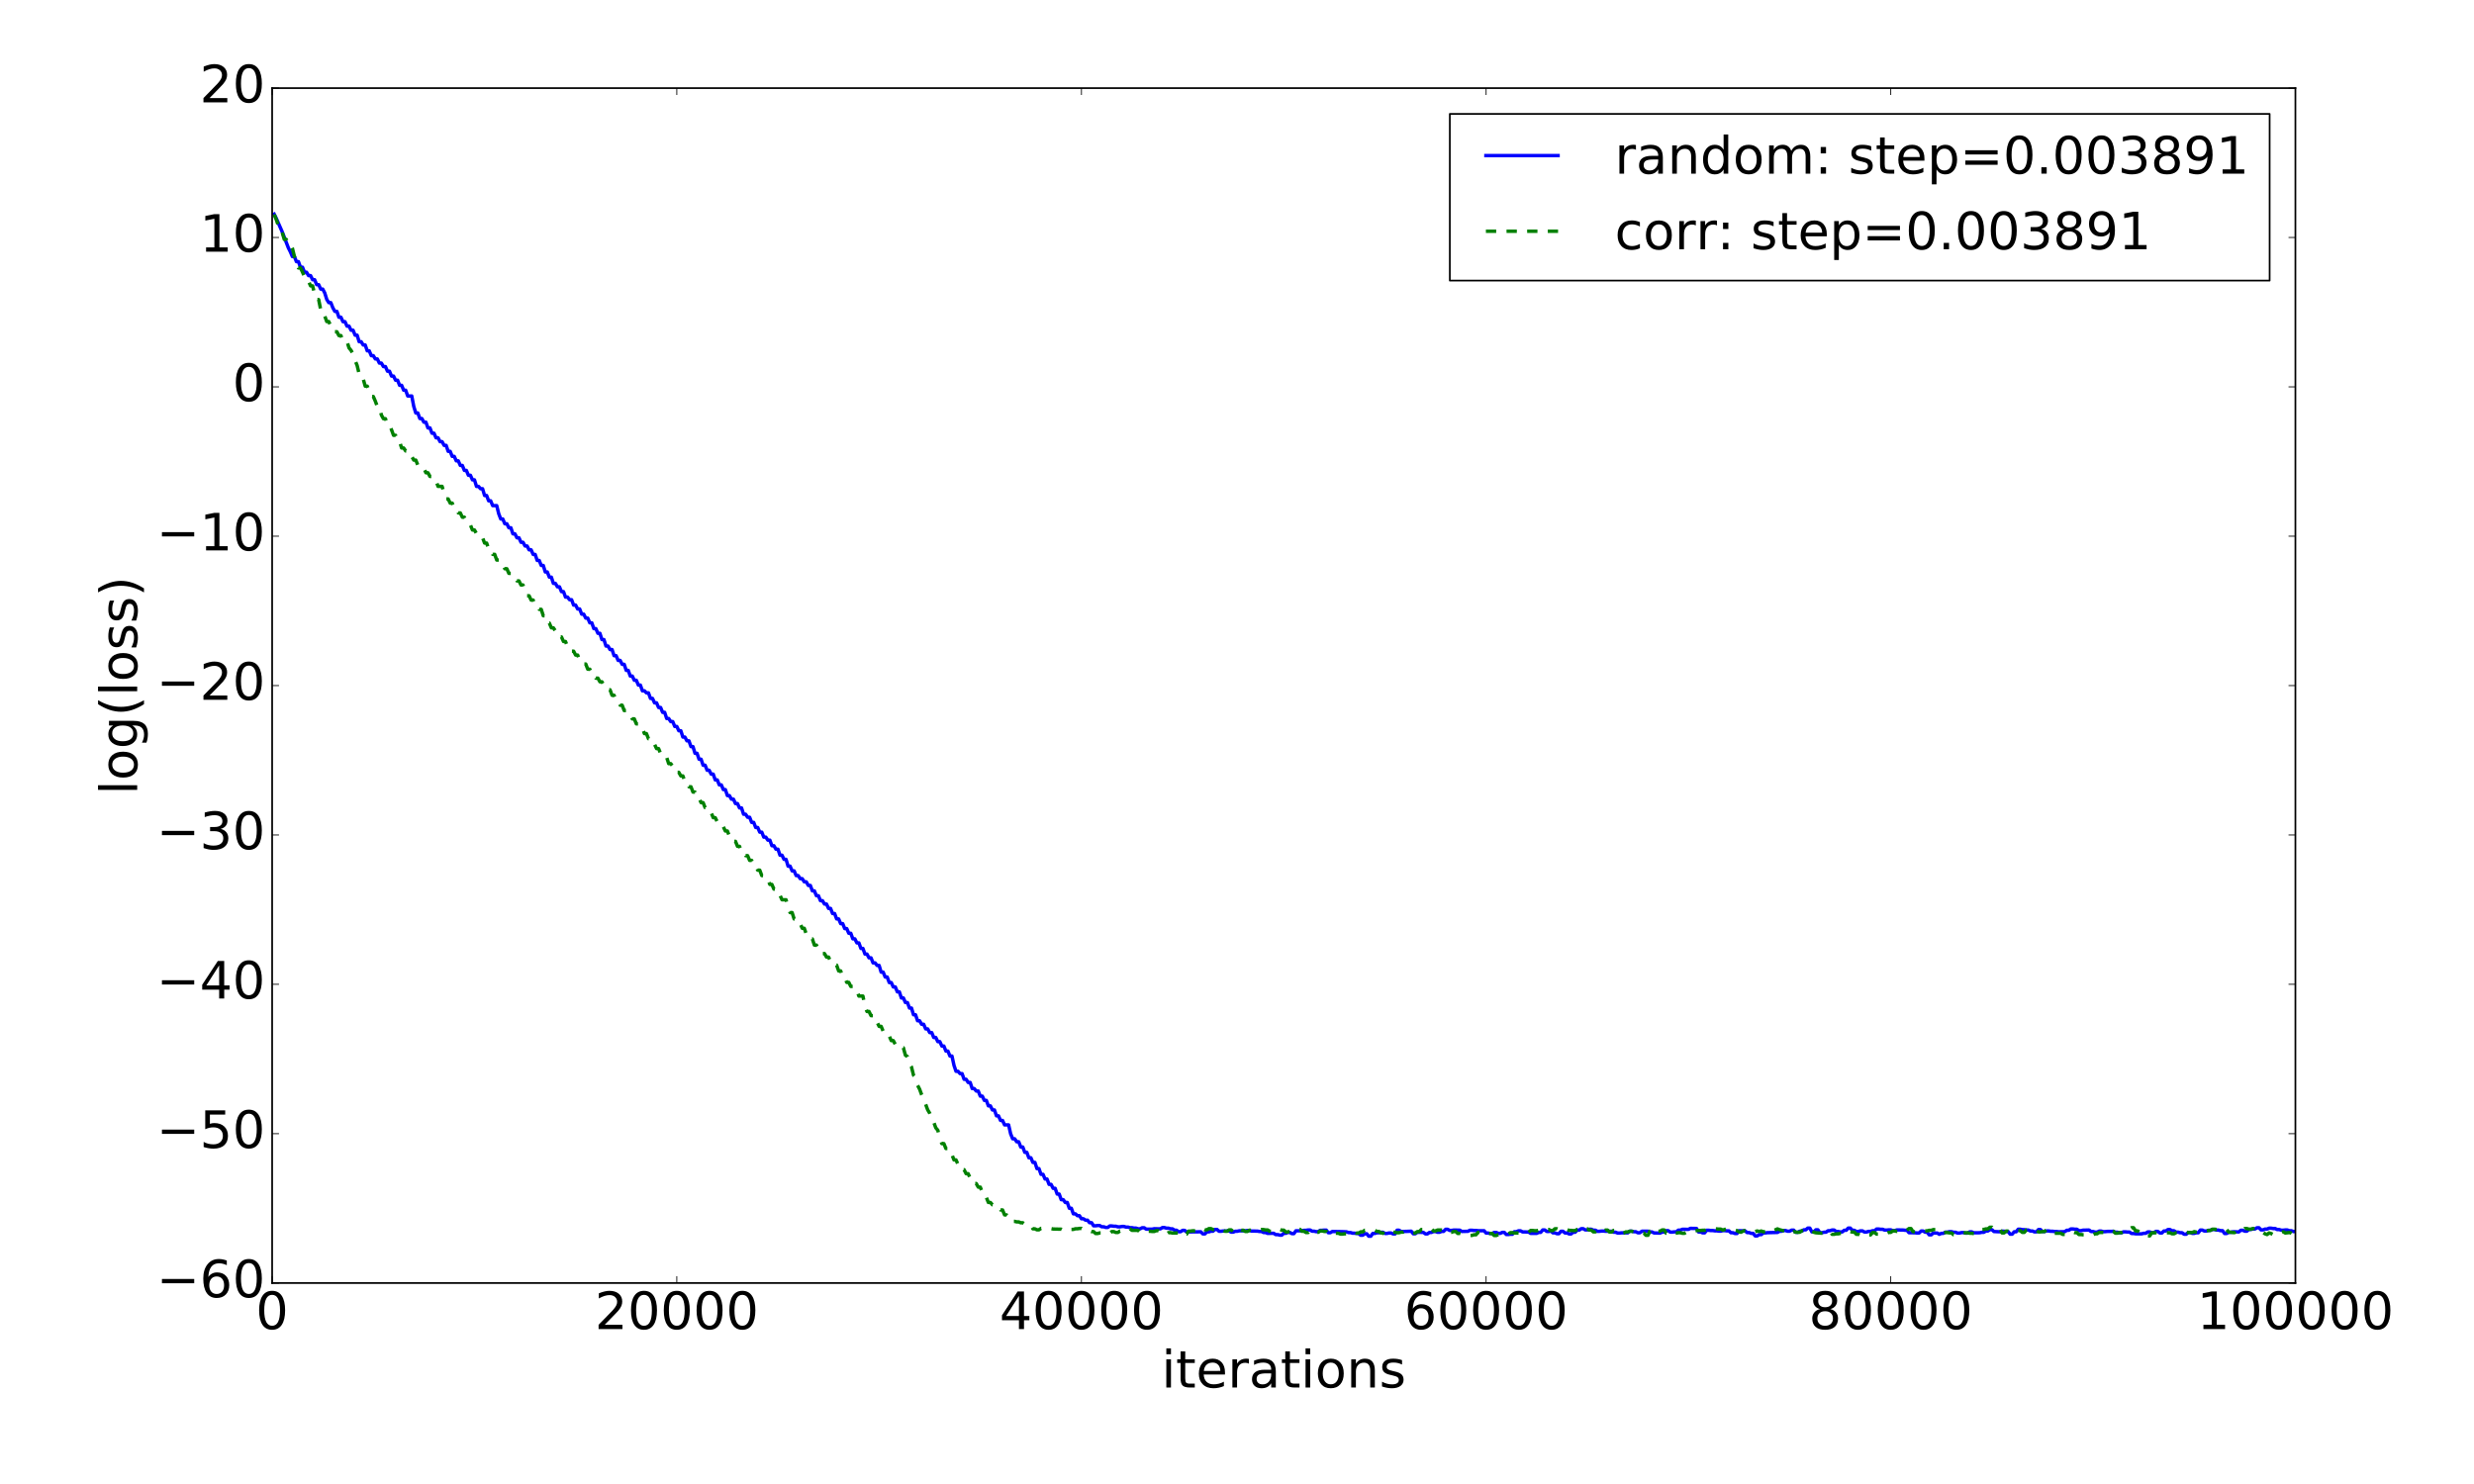 <?xml version="1.0" encoding="utf-8" standalone="no"?>
<!DOCTYPE svg PUBLIC "-//W3C//DTD SVG 1.1//EN"
  "http://www.w3.org/Graphics/SVG/1.1/DTD/svg11.dtd">
<!-- Created with matplotlib (http://matplotlib.org/) -->
<svg height="864pt" version="1.1" viewBox="0 0 1440 864" width="1440pt" xmlns="http://www.w3.org/2000/svg" xmlns:xlink="http://www.w3.org/1999/xlink">
 <defs>
  <style type="text/css">
*{stroke-linecap:butt;stroke-linejoin:round;stroke-miterlimit:100000;}
  </style>
 </defs>
 <g id="figure_1">
  <g id="patch_1">
   <path d="M 0 864 
L 1440 864 
L 1440 0 
L 0 0 
z
" style="fill:#ffffff;"/>
  </g>
  <g id="axes_1">
   <g id="patch_2">
    <path d="M 158.4 747 
L 1336.05 747 
L 1336.05 51.3 
L 158.4 51.3 
z
" style="fill:#ffffff;"/>
   </g>
   <g id="line2d_1">
    <path clip-path="url(#p4062f6fec8)" d="M 159.578 124.658 
L 160.755 127.019 
L 164.288 135.048 
L 167.821 144.247 
L 168.999 146.6 
L 170.177 149.361 
L 171.354 149.361 
L 172.532 152.321 
L 173.709 152.318 
L 174.887 155.573 
L 176.065 155.573 
L 177.242 158.486 
L 178.42 158.484 
L 179.598 160.454 
L 180.775 160.454 
L 181.953 162.847 
L 183.131 162.847 
L 184.308 165.722 
L 185.486 165.722 
L 186.664 168.302 
L 187.841 168.302 
L 189.019 170.553 
L 190.197 174.319 
L 191.374 176.197 
L 192.552 176.197 
L 193.73 179.182 
L 194.907 181.281 
L 196.085 181.281 
L 197.262 184.701 
L 198.44 184.7 
L 199.618 187.28 
L 200.795 187.28 
L 201.973 189.876 
L 203.151 189.876 
L 204.328 192.258 
L 205.506 192.258 
L 206.684 195.139 
L 207.861 195.139 
L 209.039 198.933 
L 210.217 198.933 
L 211.394 200.856 
L 212.572 200.856 
L 213.75 204.258 
L 214.927 204.261 
L 216.105 207.071 
L 217.282 207.07 
L 218.46 208.981 
L 219.638 208.981 
L 220.815 211.402 
L 221.993 211.401 
L 223.171 213.424 
L 224.348 213.424 
L 225.526 216.108 
L 226.704 216.108 
L 227.881 218.952 
L 229.059 218.951 
L 230.237 221.357 
L 231.414 221.36 
L 232.592 224.327 
L 233.77 224.326 
L 234.947 227.178 
L 236.125 227.178 
L 237.303 230.538 
L 239.658 230.538 
L 240.835 236.645 
L 242.013 240.441 
L 243.191 240.441 
L 244.368 243.668 
L 245.546 243.668 
L 246.724 245.799 
L 247.901 245.799 
L 249.079 249.129 
L 250.257 249.129 
L 251.434 252.227 
L 252.612 252.227 
L 253.79 254.891 
L 254.967 254.892 
L 256.145 257.138 
L 257.323 257.138 
L 258.5 259.302 
L 259.678 259.302 
L 260.856 262.776 
L 262.033 262.777 
L 263.211 265.708 
L 264.389 265.708 
L 265.566 268.297 
L 266.744 268.298 
L 267.921 270.974 
L 269.099 270.974 
L 270.277 273.87 
L 271.454 273.87 
L 272.632 276.701 
L 273.81 276.701 
L 274.987 279.366 
L 276.165 279.366 
L 277.343 283.191 
L 278.52 283.191 
L 279.698 284.536 
L 280.876 284.536 
L 282.053 288.482 
L 283.231 288.482 
L 284.409 291.564 
L 285.586 291.563 
L 286.764 294.374 
L 289.119 294.375 
L 290.297 299.129 
L 291.474 302.159 
L 292.652 302.159 
L 293.83 304.936 
L 295.007 304.939 
L 296.185 307.27 
L 297.363 307.27 
L 298.54 310.804 
L 299.718 310.804 
L 300.896 313.109 
L 302.073 313.11 
L 303.251 315.722 
L 304.429 315.722 
L 305.606 317.872 
L 306.784 317.872 
L 307.962 320.115 
L 309.139 320.115 
L 310.317 322.792 
L 311.495 322.791 
L 312.672 326.289 
L 313.85 326.289 
L 315.027 329.207 
L 316.205 329.206 
L 317.383 333.008 
L 318.56 333.008 
L 319.738 336.025 
L 320.916 336.025 
L 322.093 339.647 
L 323.271 339.645 
L 324.449 341.646 
L 325.626 341.646 
L 326.804 344.447 
L 327.982 344.447 
L 329.159 347.643 
L 330.337 347.644 
L 331.515 349.152 
L 332.692 349.152 
L 333.87 352.297 
L 335.048 352.297 
L 336.225 354.558 
L 337.403 354.558 
L 338.58 357.565 
L 339.758 357.565 
L 340.936 359.871 
L 342.113 359.871 
L 343.291 362.618 
L 344.469 362.618 
L 345.646 366.001 
L 346.824 366.001 
L 348.002 368.705 
L 349.179 368.705 
L 350.357 372.382 
L 351.535 372.382 
L 352.712 376.121 
L 353.89 376.12 
L 355.068 378.168 
L 356.245 378.168 
L 357.423 381.735 
L 358.601 381.735 
L 359.778 384.483 
L 360.956 384.484 
L 362.133 386.775 
L 363.311 386.778 
L 364.489 390.291 
L 365.666 390.291 
L 366.844 393.607 
L 368.022 393.607 
L 369.199 396.063 
L 370.377 396.063 
L 371.555 398.864 
L 372.732 398.864 
L 373.91 402.212 
L 375.088 402.211 
L 376.265 403.396 
L 377.443 403.396 
L 378.621 406.633 
L 379.798 406.633 
L 380.976 409.207 
L 382.154 409.207 
L 383.331 411.904 
L 384.509 411.903 
L 385.686 414.74 
L 386.864 414.738 
L 388.042 418.31 
L 389.219 418.31 
L 390.397 420.115 
L 391.575 420.116 
L 392.752 422.955 
L 393.93 422.955 
L 395.108 425.447 
L 396.285 425.446 
L 397.463 429.123 
L 398.641 429.123 
L 399.818 431.313 
L 400.996 431.313 
L 402.174 434.685 
L 403.351 434.685 
L 404.529 438.571 
L 405.707 438.571 
L 406.884 442.02 
L 408.062 442.019 
L 409.239 445.524 
L 410.417 445.524 
L 411.595 448.453 
L 412.772 448.453 
L 413.95 450.709 
L 415.128 450.709 
L 416.305 454.071 
L 417.483 454.071 
L 418.661 456.961 
L 419.838 456.961 
L 421.016 459.7 
L 422.194 459.7 
L 423.371 463.2 
L 424.549 463.2 
L 425.727 465.287 
L 426.904 465.287 
L 428.082 467.845 
L 429.26 467.845 
L 430.437 470.387 
L 431.615 470.387 
L 432.792 474.049 
L 433.97 474.05 
L 435.148 475.815 
L 436.325 475.815 
L 437.503 478.791 
L 438.681 478.791 
L 439.858 481.775 
L 441.036 481.775 
L 442.214 484.484 
L 443.391 484.483 
L 444.569 487.385 
L 445.747 487.385 
L 446.924 489.131 
L 448.102 489.131 
L 449.28 492.385 
L 450.457 492.385 
L 451.635 494.41 
L 452.812 494.41 
L 453.99 497.91 
L 455.168 497.91 
L 456.345 500.328 
L 457.523 500.328 
L 458.701 504.283 
L 459.878 504.283 
L 461.056 507.032 
L 462.234 507.032 
L 463.411 509.777 
L 464.589 509.777 
L 465.767 511.575 
L 466.944 511.575 
L 468.122 513.412 
L 469.3 513.412 
L 470.477 515.505 
L 471.655 515.505 
L 472.833 518.659 
L 474.01 518.659 
L 475.188 521.5 
L 476.365 521.5 
L 477.543 524.384 
L 478.721 524.382 
L 479.898 526.35 
L 481.076 526.35 
L 482.254 528.891 
L 483.431 528.891 
L 484.609 531.873 
L 485.787 531.873 
L 486.964 535.008 
L 488.142 535.008 
L 489.32 537.749 
L 490.497 537.749 
L 491.675 540.634 
L 492.853 540.634 
L 494.03 543.345 
L 495.208 543.345 
L 496.386 546.601 
L 497.563 546.601 
L 498.741 548.948 
L 499.918 548.948 
L 501.096 552.182 
L 502.274 552.186 
L 503.451 555.472 
L 504.629 555.472 
L 505.807 557.663 
L 506.984 557.663 
L 508.162 560.597 
L 509.34 560.597 
L 510.517 562.091 
L 511.695 562.091 
L 512.873 565.978 
L 514.05 565.978 
L 515.228 568.831 
L 516.406 568.838 
L 517.583 572.044 
L 518.761 572.044 
L 519.939 574.605 
L 521.116 574.603 
L 522.294 577.457 
L 523.471 577.456 
L 524.649 581.03 
L 525.827 581.03 
L 527.004 583.697 
L 528.182 583.698 
L 529.36 586.898 
L 530.537 586.896 
L 531.715 590.804 
L 532.893 590.804 
L 534.07 594.291 
L 535.248 594.291 
L 536.426 596.333 
L 537.603 596.333 
L 538.781 599.023 
L 539.959 599.023 
L 541.136 601.191 
L 542.314 601.191 
L 543.492 604.033 
L 544.669 604.033 
L 545.847 606.44 
L 547.024 606.441 
L 548.202 609.012 
L 549.38 609.012 
L 550.557 611.94 
L 551.735 611.94 
L 552.913 614.835 
L 554.09 614.835 
L 555.268 620.244 
L 556.446 623.715 
L 557.623 623.715 
L 558.801 625.059 
L 559.979 625.059 
L 561.156 628.367 
L 562.334 628.367 
L 563.512 630.211 
L 564.689 630.211 
L 565.867 633.767 
L 567.045 633.767 
L 568.222 635.2 
L 569.4 635.201 
L 570.577 638.187 
L 571.755 638.187 
L 572.933 640.657 
L 574.11 640.657 
L 575.288 643.84 
L 576.466 643.84 
L 577.643 646.222 
L 578.821 646.222 
L 579.999 649.647 
L 581.176 649.647 
L 582.354 652.331 
L 583.532 652.33 
L 584.709 654.926 
L 587.065 654.926 
L 588.242 660.095 
L 589.42 663.007 
L 590.598 663.007 
L 591.775 664.759 
L 592.953 664.759 
L 594.13 667.799 
L 595.308 667.801 
L 596.486 670.902 
L 597.663 670.902 
L 598.841 674.057 
L 600.019 674.057 
L 601.196 676.777 
L 602.374 676.777 
L 603.552 680.376 
L 604.729 680.376 
L 605.907 683.7 
L 607.085 683.7 
L 608.262 686.44 
L 609.44 686.441 
L 610.618 689.555 
L 611.795 689.555 
L 612.973 691.844 
L 614.151 691.844 
L 615.328 695.18 
L 616.506 695.185 
L 617.683 698.455 
L 618.861 698.455 
L 620.039 700.09 
L 621.216 700.09 
L 622.394 703.443 
L 623.572 703.443 
L 624.749 706.695 
L 625.927 706.695 
L 627.105 707.784 
L 628.282 707.782 
L 629.46 709.573 
L 630.638 709.573 
L 631.815 710.386 
L 632.993 710.386 
L 634.171 711.859 
L 635.348 711.86 
L 636.526 713.674 
L 637.704 713.674 
L 638.881 713.508 
L 640.059 713.515 
L 641.236 714.225 
L 642.414 714.228 
L 643.592 714.629 
L 644.769 714.628 
L 645.947 713.759 
L 647.125 713.759 
L 648.302 713.919 
L 649.48 713.919 
L 650.658 714.271 
L 651.835 714.275 
L 653.013 714.065 
L 654.191 714.066 
L 655.368 714.418 
L 656.546 714.417 
L 657.724 714.779 
L 658.901 714.779 
L 660.079 715.022 
L 661.257 715.022 
L 662.434 715.417 
L 663.612 715.417 
L 664.789 714.801 
L 665.967 714.801 
L 667.145 715.619 
L 670.678 715.603 
L 671.855 715.369 
L 675.388 715.457 
L 676.566 714.705 
L 677.744 714.703 
L 678.921 715.042 
L 680.099 715.042 
L 681.277 715.432 
L 682.454 715.434 
L 683.632 716.229 
L 684.81 716.229 
L 685.987 717.119 
L 687.165 717.121 
L 688.342 716.331 
L 689.52 716.335 
L 690.698 717.246 
L 698.941 717.162 
L 700.119 718.387 
L 701.297 718.388 
L 702.474 717.204 
L 703.652 717.204 
L 704.83 716.817 
L 706.007 716.816 
L 707.185 715.796 
L 708.363 715.796 
L 709.54 716.84 
L 710.718 716.84 
L 711.895 716.709 
L 715.428 716.67 
L 716.606 717.356 
L 717.784 717.366 
L 718.961 716.852 
L 720.139 716.852 
L 721.317 716.599 
L 724.85 716.581 
L 726.027 716.41 
L 727.205 716.411 
L 728.383 716.727 
L 731.916 716.771 
L 733.093 716.982 
L 734.271 716.982 
L 735.448 717.577 
L 736.626 717.577 
L 737.804 718.089 
L 741.337 718.023 
L 742.514 718.793 
L 743.692 718.793 
L 744.87 719.1 
L 746.047 719.1 
L 747.225 718.051 
L 748.403 718.051 
L 749.58 717.537 
L 750.758 717.537 
L 751.936 718.23 
L 753.113 718.23 
L 754.291 716.573 
L 757.824 716.571 
L 759.001 716.309 
L 760.179 716.309 
L 761.357 716.113 
L 762.534 716.113 
L 763.712 716.814 
L 764.89 716.815 
L 766.067 717.074 
L 767.245 717.076 
L 768.423 716.296 
L 769.6 716.296 
L 770.778 716.181 
L 771.956 716.181 
L 773.133 717.682 
L 774.311 717.682 
L 775.489 716.977 
L 781.377 717.088 
L 783.732 717.183 
L 784.91 717.601 
L 786.087 717.601 
L 787.265 717.979 
L 788.443 717.979 
L 789.62 718.165 
L 790.798 718.165 
L 791.976 719.173 
L 793.153 719.173 
L 794.331 718.317 
L 795.509 718.317 
L 796.686 719.749 
L 797.864 719.749 
L 799.042 718.132 
L 800.219 718.131 
L 801.397 717.717 
L 802.575 717.717 
L 803.752 717.435 
L 804.93 717.435 
L 806.107 718.112 
L 807.285 718.111 
L 808.463 717.85 
L 809.64 717.849 
L 810.818 718.39 
L 811.996 718.395 
L 813.173 716.245 
L 814.351 716.244 
L 815.529 717.018 
L 819.062 716.911 
L 821.417 716.811 
L 822.595 718.304 
L 823.772 718.304 
L 824.95 717.444 
L 828.483 717.509 
L 829.66 718.389 
L 830.838 718.389 
L 832.016 717.528 
L 833.193 717.528 
L 834.371 717.005 
L 835.549 717.005 
L 836.726 717.436 
L 837.904 717.435 
L 839.082 716.925 
L 840.259 716.925 
L 841.437 715.71 
L 842.615 715.712 
L 843.792 716.371 
L 844.97 716.371 
L 846.148 716.142 
L 849.681 716.211 
L 850.858 716.958 
L 854.391 716.878 
L 855.569 716.268 
L 856.746 716.271 
L 857.924 716.391 
L 859.102 716.39 
L 860.279 716.526 
L 863.812 716.538 
L 864.99 717.899 
L 866.168 717.9 
L 867.345 718.138 
L 868.523 718.138 
L 869.701 717.535 
L 870.878 717.536 
L 872.056 718.068 
L 873.234 718.066 
L 874.411 717.511 
L 875.589 717.509 
L 876.766 718.749 
L 877.944 718.752 
L 879.122 718.575 
L 880.299 718.575 
L 881.477 717.102 
L 882.655 717.102 
L 883.832 716.585 
L 885.01 716.585 
L 886.188 717.214 
L 889.721 717.29 
L 890.898 718.078 
L 894.431 718.083 
L 895.609 717.489 
L 896.787 717.489 
L 897.964 716.085 
L 899.142 716.086 
L 900.319 716.975 
L 901.497 716.975 
L 902.675 716.696 
L 903.852 717.768 
L 905.03 717.768 
L 906.208 718.261 
L 907.385 718.261 
L 908.563 716.871 
L 909.741 716.871 
L 910.918 717.837 
L 912.096 717.835 
L 913.274 718.413 
L 914.451 718.412 
L 915.629 717.425 
L 916.807 717.425 
L 917.984 716.211 
L 919.162 716.211 
L 920.34 715.342 
L 921.517 715.342 
L 922.695 716.061 
L 923.872 716.061 
L 925.05 715.68 
L 926.228 715.681 
L 927.405 716.23 
L 928.583 716.23 
L 929.761 716.873 
L 930.938 716.872 
L 932.116 716.731 
L 933.294 716.73 
L 934.471 716.857 
L 938.004 716.841 
L 939.182 717.403 
L 940.36 717.403 
L 941.537 717.892 
L 942.715 717.887 
L 943.893 717.76 
L 947.426 717.788 
L 948.603 716.791 
L 949.781 716.791 
L 950.958 717.12 
L 952.136 717.126 
L 953.314 717.731 
L 954.491 717.731 
L 955.669 716.817 
L 959.202 716.818 
L 960.38 717.243 
L 961.557 717.241 
L 962.735 717.839 
L 966.268 717.926 
L 967.446 717.332 
L 968.623 717.338 
L 969.801 716.494 
L 970.979 716.494 
L 972.156 717.348 
L 973.334 717.348 
L 974.511 717.198 
L 975.689 717.208 
L 976.867 716.214 
L 978.044 716.212 
L 979.222 715.704 
L 982.755 715.729 
L 983.933 715.165 
L 987.466 715.227 
L 988.643 717.256 
L 989.821 717.256 
L 990.999 717.776 
L 992.176 717.776 
L 993.354 716.268 
L 994.532 716.268 
L 995.709 716.428 
L 996.887 716.426 
L 998.064 716.602 
L 999.242 716.6 
L 1000.42 716.775 
L 1001.597 716.779 
L 1002.775 716.467 
L 1003.953 716.464 
L 1005.13 716.624 
L 1006.308 716.623 
L 1007.486 717.701 
L 1008.663 717.696 
L 1009.841 718.166 
L 1011.019 718.166 
L 1012.196 716.523 
L 1015.729 716.625 
L 1016.907 717.601 
L 1018.085 717.601 
L 1019.262 718.097 
L 1020.44 718.097 
L 1021.617 719.563 
L 1022.795 719.563 
L 1023.973 718.794 
L 1025.15 718.794 
L 1026.328 717.825 
L 1027.506 717.825 
L 1028.683 717.672 
L 1032.216 717.582 
L 1034.572 717.531 
L 1035.749 716.84 
L 1036.927 716.84 
L 1038.105 716.434 
L 1039.282 716.434 
L 1040.46 716.822 
L 1041.638 716.823 
L 1042.815 716.183 
L 1043.993 716.183 
L 1045.17 717.458 
L 1046.348 717.458 
L 1047.526 716.816 
L 1048.703 716.819 
L 1049.881 715.993 
L 1051.059 715.993 
L 1052.236 715.009 
L 1053.414 715.009 
L 1054.592 717.211 
L 1055.769 717.209 
L 1056.947 716.016 
L 1058.125 716.017 
L 1059.302 717.701 
L 1060.48 717.7 
L 1061.658 717.406 
L 1062.835 717.406 
L 1064.013 716.537 
L 1065.19 716.538 
L 1066.368 716.107 
L 1067.546 716.109 
L 1068.723 716.983 
L 1069.901 716.981 
L 1071.079 717.241 
L 1072.256 717.245 
L 1073.434 716.286 
L 1074.612 716.285 
L 1075.789 714.996 
L 1076.967 714.996 
L 1078.145 716.292 
L 1079.322 716.292 
L 1080.5 716.978 
L 1081.678 716.979 
L 1082.855 716.608 
L 1084.033 716.608 
L 1085.211 717.306 
L 1086.388 717.306 
L 1087.566 716.915 
L 1088.744 716.915 
L 1089.921 716.547 
L 1091.099 716.547 
L 1092.276 715.547 
L 1093.454 715.543 
L 1094.632 715.704 
L 1095.809 715.704 
L 1096.987 716.175 
L 1098.165 716.174 
L 1099.342 716.03 
L 1100.52 716.031 
L 1101.698 716.464 
L 1102.875 716.464 
L 1104.053 716.078 
L 1107.586 716.123 
L 1108.764 716.265 
L 1109.941 716.263 
L 1111.119 717.674 
L 1114.652 717.739 
L 1115.829 717.857 
L 1117.007 717.855 
L 1118.185 716.704 
L 1119.362 716.705 
L 1120.54 717.394 
L 1121.718 717.392 
L 1122.895 718.939 
L 1124.073 718.939 
L 1125.251 717.871 
L 1127.606 717.871 
L 1128.784 718.628 
L 1129.961 718.075 
L 1131.139 718.073 
L 1132.317 717.347 
L 1133.494 717.343 
L 1134.672 717.083 
L 1135.85 717.083 
L 1137.027 717.42 
L 1138.205 717.419 
L 1139.382 717.889 
L 1140.56 717.889 
L 1141.738 717.618 
L 1142.915 717.618 
L 1144.093 717.92 
L 1145.271 717.92 
L 1146.448 717.189 
L 1147.626 717.189 
L 1148.804 717.734 
L 1152.337 717.711 
L 1153.514 717.454 
L 1154.692 717.454 
L 1155.87 716.7 
L 1157.047 716.7 
L 1158.225 715.931 
L 1159.402 715.931 
L 1160.58 717.002 
L 1162.935 717.111 
L 1164.113 717.114 
L 1165.291 716.824 
L 1166.468 716.825 
L 1167.646 716.996 
L 1168.824 716.996 
L 1170.001 718.546 
L 1171.179 718.546 
L 1172.357 717.163 
L 1173.534 717.163 
L 1174.712 715.661 
L 1175.89 715.661 
L 1177.067 715.917 
L 1178.245 715.917 
L 1179.423 716.128 
L 1180.6 716.128 
L 1181.778 716.685 
L 1182.956 716.685 
L 1184.133 717.213 
L 1185.311 717.212 
L 1186.488 715.867 
L 1187.666 715.867 
L 1188.844 717.007 
L 1190.021 717.007 
L 1191.199 716.651 
L 1192.377 716.651 
L 1193.554 716.854 
L 1194.732 716.854 
L 1195.91 717.005 
L 1197.087 717.004 
L 1198.265 717.154 
L 1201.798 717.086 
L 1202.976 716.278 
L 1204.153 716.279 
L 1205.331 715.497 
L 1206.508 715.496 
L 1207.686 715.662 
L 1208.864 715.662 
L 1210.041 716.51 
L 1211.219 716.51 
L 1212.397 716.22 
L 1215.93 716.132 
L 1217.107 717.004 
L 1218.285 717.004 
L 1219.463 717.349 
L 1220.64 717.349 
L 1221.818 716.753 
L 1222.996 716.753 
L 1224.173 717.064 
L 1225.351 717.064 
L 1226.529 716.946 
L 1230.062 716.897 
L 1231.239 717.395 
L 1232.417 717.395 
L 1233.594 717.748 
L 1234.772 717.748 
L 1235.95 717.184 
L 1237.127 717.184 
L 1238.305 717.306 
L 1239.483 717.305 
L 1240.66 718.141 
L 1241.838 718.142 
L 1243.016 718.335 
L 1246.549 718.35 
L 1247.726 718.045 
L 1248.904 718.045 
L 1250.082 717.237 
L 1251.259 717.238 
L 1252.437 717.699 
L 1253.614 717.699 
L 1254.792 716.933 
L 1255.97 716.933 
L 1257.147 717.852 
L 1258.325 717.852 
L 1259.503 716.684 
L 1260.68 716.684 
L 1261.858 715.841 
L 1263.036 715.841 
L 1264.213 716.558 
L 1265.391 716.558 
L 1266.569 717.337 
L 1267.746 717.337 
L 1268.924 717.709 
L 1270.102 717.709 
L 1271.279 718.594 
L 1272.457 718.594 
L 1273.635 717.586 
L 1274.812 717.585 
L 1275.99 718.067 
L 1277.168 718.067 
L 1278.345 717.735 
L 1279.523 717.735 
L 1280.7 716.147 
L 1281.878 716.147 
L 1283.056 716.715 
L 1284.233 716.715 
L 1285.411 716.28 
L 1286.589 716.28 
L 1287.766 715.822 
L 1288.944 715.822 
L 1290.122 716.174 
L 1291.299 716.174 
L 1292.477 716.521 
L 1293.655 716.521 
L 1294.832 718.155 
L 1296.01 718.155 
L 1297.188 717.513 
L 1298.365 717.513 
L 1299.543 717.143 
L 1300.72 717.139 
L 1303.076 717.249 
L 1304.253 716.287 
L 1305.431 716.287 
L 1306.609 716.8 
L 1307.786 716.801 
L 1308.964 715.809 
L 1310.142 715.807 
L 1311.319 715.535 
L 1312.497 715.535 
L 1313.675 714.821 
L 1314.852 714.817 
L 1316.03 716.061 
L 1317.208 716.063 
L 1318.385 715.568 
L 1319.563 715.568 
L 1320.741 715.062 
L 1321.918 715.062 
L 1323.096 715.256 
L 1324.274 715.256 
L 1325.451 715.861 
L 1326.629 715.861 
L 1327.806 716.222 
L 1328.984 716.222 
L 1330.162 716.097 
L 1331.339 716.097 
L 1332.517 716.537 
L 1333.695 716.534 
L 1334.872 717.009 
L 1336.05 717.009 
L 1336.05 717.009 
" style="fill:none;stroke:#0000ff;stroke-linecap:square;stroke-width:2.0;"/>
   </g>
   <g id="line2d_2">
    <path clip-path="url(#p4062f6fec8)" d="M 159.578 124.872 
L 160.755 127.708 
L 161.933 131.191 
L 163.111 131.51 
L 165.466 139.398 
L 166.644 139.398 
L 167.821 141.919 
L 168.999 141.919 
L 170.177 144.495 
L 171.354 149.242 
L 172.532 152.906 
L 173.709 156 
L 174.887 156 
L 176.065 158.383 
L 177.242 161.185 
L 178.42 161.185 
L 180.775 166.419 
L 181.953 166.419 
L 183.131 171.209 
L 184.308 174.426 
L 185.486 174.426 
L 186.664 180.333 
L 187.841 183.981 
L 189.019 183.981 
L 190.197 187.218 
L 191.374 187.218 
L 192.552 189.93 
L 193.73 189.93 
L 194.907 193.152 
L 196.085 193.152 
L 197.262 195.372 
L 198.44 195.372 
L 199.618 198.787 
L 201.973 198.786 
L 203.151 202.555 
L 204.328 203.989 
L 205.506 206.124 
L 206.684 209.878 
L 207.861 212.758 
L 209.039 217.663 
L 210.217 220.586 
L 211.394 220.586 
L 212.572 224.819 
L 213.75 224.819 
L 214.927 227.537 
L 216.105 230.855 
L 217.282 230.855 
L 218.46 233.563 
L 219.638 236.774 
L 220.815 236.776 
L 221.993 241.65 
L 223.171 243.769 
L 224.348 243.77 
L 225.526 247.004 
L 226.704 247.004 
L 229.059 253.429 
L 230.237 253.431 
L 231.414 257.106 
L 232.592 257.106 
L 233.77 260.822 
L 234.947 260.822 
L 236.125 262.546 
L 237.303 262.546 
L 238.48 265.752 
L 239.658 265.752 
L 240.835 267.862 
L 242.013 267.862 
L 243.191 270.776 
L 244.368 270.776 
L 245.546 272.576 
L 246.724 272.576 
L 247.901 275.235 
L 249.079 275.235 
L 250.257 277.385 
L 251.434 277.385 
L 252.612 279.947 
L 253.79 279.947 
L 254.967 283.174 
L 257.323 283.174 
L 258.5 287.308 
L 259.678 290.484 
L 260.856 290.484 
L 262.033 292.921 
L 263.211 292.921 
L 264.389 295.928 
L 265.566 295.928 
L 266.744 298.625 
L 267.921 298.625 
L 269.099 301.115 
L 270.277 301.115 
L 271.454 303.839 
L 272.632 303.839 
L 273.81 305.647 
L 274.987 308.567 
L 276.165 308.567 
L 277.343 310.658 
L 278.52 310.658 
L 279.698 313.035 
L 280.876 313.033 
L 282.053 316.172 
L 283.231 316.172 
L 284.409 319.428 
L 285.586 319.429 
L 286.764 322.749 
L 287.942 322.747 
L 289.119 326.05 
L 290.297 326.049 
L 291.474 328.674 
L 292.652 328.674 
L 293.83 331.124 
L 295.007 331.127 
L 296.185 333.819 
L 297.363 333.819 
L 298.54 335.869 
L 299.718 335.869 
L 300.896 338.206 
L 302.073 338.206 
L 303.251 340.582 
L 304.429 340.584 
L 305.606 344.682 
L 306.784 346.867 
L 307.962 346.867 
L 309.139 349.355 
L 310.317 349.354 
L 311.495 352.31 
L 312.672 352.31 
L 313.85 354.772 
L 315.027 354.772 
L 316.205 358.483 
L 317.383 358.484 
L 318.56 362.759 
L 319.738 362.758 
L 320.916 365.535 
L 322.093 365.54 
L 323.271 367.307 
L 324.449 367.307 
L 325.626 370.825 
L 326.804 370.824 
L 327.982 373.487 
L 329.159 373.492 
L 330.337 376.574 
L 331.515 376.574 
L 332.692 379.119 
L 333.87 379.118 
L 335.048 381.388 
L 336.225 381.388 
L 337.403 384.351 
L 338.58 384.352 
L 339.758 386.601 
L 340.936 386.601 
L 342.113 389.617 
L 343.291 389.617 
L 344.469 391.957 
L 345.646 391.957 
L 346.824 394.817 
L 348.002 394.817 
L 349.179 396.936 
L 350.357 396.936 
L 351.535 399.069 
L 352.712 399.069 
L 353.89 401.59 
L 355.068 401.591 
L 356.245 404.798 
L 357.423 404.798 
L 358.601 407.587 
L 359.778 407.586 
L 360.956 410.592 
L 362.133 410.592 
L 363.311 413.688 
L 364.489 413.688 
L 365.666 416.265 
L 366.844 416.265 
L 368.022 418.54 
L 369.199 418.54 
L 370.377 421.438 
L 371.555 421.437 
L 372.732 423.978 
L 373.91 423.979 
L 375.088 427.103 
L 376.265 427.104 
L 377.443 430.087 
L 378.621 430.081 
L 379.798 433.38 
L 380.976 433.38 
L 382.154 435.842 
L 383.331 435.842 
L 384.509 438.696 
L 385.686 438.696 
L 386.864 440.979 
L 388.042 440.979 
L 389.219 444.591 
L 390.397 444.591 
L 391.575 446.125 
L 392.752 446.125 
L 393.93 449.675 
L 395.108 449.676 
L 396.285 451.74 
L 397.463 451.74 
L 398.641 454.841 
L 399.818 454.84 
L 400.996 458.061 
L 402.174 458.061 
L 403.351 461.148 
L 404.529 461.147 
L 405.707 464.595 
L 406.884 464.595 
L 408.062 467.301 
L 409.239 467.301 
L 410.417 470.194 
L 411.595 470.194 
L 412.772 473.171 
L 413.95 473.171 
L 415.128 476.057 
L 416.305 476.056 
L 417.483 478.437 
L 418.661 478.436 
L 419.838 481.384 
L 421.016 481.384 
L 422.194 483.817 
L 423.371 483.817 
L 424.549 486.765 
L 425.727 486.765 
L 426.904 489.84 
L 428.082 489.839 
L 429.26 492.74 
L 430.437 492.74 
L 431.615 495.723 
L 432.792 495.722 
L 433.97 498.18 
L 435.148 498.181 
L 436.325 500.926 
L 437.503 500.926 
L 438.681 504.049 
L 439.858 504.05 
L 441.036 506.619 
L 442.214 506.621 
L 443.391 509.749 
L 444.569 509.749 
L 445.747 512.159 
L 446.924 512.159 
L 448.102 514.92 
L 449.28 514.92 
L 450.457 517.645 
L 451.635 517.645 
L 452.812 521.205 
L 453.99 521.207 
L 455.168 523.848 
L 457.523 523.848 
L 458.701 528.708 
L 459.878 531.315 
L 461.056 531.314 
L 462.234 535.022 
L 463.411 535.022 
L 464.589 537.811 
L 465.767 537.811 
L 466.944 540.449 
L 468.122 540.448 
L 469.3 543.794 
L 470.477 543.794 
L 471.655 546.66 
L 472.833 546.659 
L 474.01 550.233 
L 475.188 550.235 
L 476.365 552.68 
L 477.543 552.68 
L 478.721 555.179 
L 479.898 555.18 
L 481.076 557.211 
L 482.254 557.212 
L 483.431 559.721 
L 484.609 559.721 
L 485.787 561.933 
L 486.964 561.933 
L 488.142 565.279 
L 489.32 565.279 
L 490.497 569.1 
L 491.675 569.099 
L 492.853 571.95 
L 494.03 571.95 
L 495.208 574.302 
L 496.386 574.302 
L 497.563 576.483 
L 498.741 576.483 
L 499.918 579.93 
L 502.274 579.93 
L 503.451 585.964 
L 504.629 588.893 
L 505.807 588.894 
L 506.984 591.311 
L 508.162 591.311 
L 509.34 595.089 
L 510.517 595.089 
L 511.695 597.563 
L 512.873 597.562 
L 514.05 600.339 
L 515.228 600.338 
L 516.406 603.157 
L 517.583 603.159 
L 518.761 605.852 
L 519.939 605.852 
L 521.116 608.031 
L 522.294 608.031 
L 523.471 610.065 
L 525.827 610.065 
L 527.004 614.36 
L 528.182 615.142 
L 529.36 619.416 
L 530.537 621.219 
L 531.715 625.975 
L 532.893 627.265 
L 534.07 631.852 
L 535.248 634.101 
L 536.426 637.304 
L 537.603 639.755 
L 539.959 646.146 
L 541.136 648.111 
L 542.314 651.18 
L 543.492 653.381 
L 544.669 656.629 
L 545.847 658.01 
L 547.024 662.632 
L 548.202 665.829 
L 549.38 665.829 
L 550.557 668.672 
L 551.735 668.672 
L 552.913 672.28 
L 554.09 672.28 
L 555.268 675.316 
L 556.446 675.316 
L 557.623 677.963 
L 558.801 677.963 
L 559.979 681.012 
L 561.156 681.012 
L 562.334 683.332 
L 563.512 683.332 
L 564.689 685.829 
L 565.867 685.83 
L 567.045 689.058 
L 568.222 689.058 
L 569.4 691.149 
L 570.577 691.148 
L 572.933 697.169 
L 574.11 697.167 
L 575.288 700.087 
L 576.466 700.088 
L 577.643 701.418 
L 578.821 701.419 
L 579.999 702.669 
L 581.176 702.669 
L 582.354 704.438 
L 583.532 704.438 
L 584.709 707.308 
L 585.887 707.313 
L 587.065 708.392 
L 588.242 708.397 
L 589.42 711.095 
L 590.598 711.097 
L 591.775 711.385 
L 592.953 711.385 
L 594.13 711.914 
L 595.308 711.912 
L 596.486 712.717 
L 597.663 712.717 
L 598.841 713.507 
L 600.019 713.507 
L 601.196 715.43 
L 602.374 715.434 
L 603.552 716.001 
L 604.729 716 
L 605.907 715.176 
L 609.44 715.272 
L 611.795 715.297 
L 612.973 715.544 
L 617.683 715.646 
L 618.861 716.23 
L 620.039 716.23 
L 621.216 716.471 
L 622.394 716.471 
L 623.572 715.759 
L 624.749 715.759 
L 625.927 715.407 
L 627.105 715.407 
L 628.282 715.21 
L 629.46 715.21 
L 630.638 716.101 
L 631.815 716.104 
L 632.993 716.59 
L 634.171 716.591 
L 635.348 717.049 
L 636.526 717.05 
L 637.704 718.158 
L 638.881 718.158 
L 640.059 717.828 
L 641.236 717.828 
L 642.414 717.538 
L 643.592 717.538 
L 644.769 717.857 
L 645.947 717.862 
L 647.125 717.043 
L 648.302 717.052 
L 649.48 717.557 
L 650.658 717.554 
L 651.835 716.743 
L 653.013 716.743 
L 654.191 716.127 
L 655.368 716.13 
L 656.546 715.497 
L 657.724 715.497 
L 658.901 716.309 
L 662.434 716.323 
L 663.612 717.504 
L 664.789 717.505 
L 665.967 717.654 
L 667.145 717.654 
L 668.322 716.856 
L 669.5 716.856 
L 670.678 716.968 
L 671.855 716.965 
L 673.033 716.489 
L 674.211 716.489 
L 675.388 717.505 
L 676.566 717.504 
L 677.744 718.434 
L 678.921 718.434 
L 680.099 717.653 
L 681.277 717.653 
L 682.454 717.896 
L 685.987 717.846 
L 687.165 717.001 
L 688.342 717.001 
L 689.52 718.467 
L 690.698 718.467 
L 691.875 716.759 
L 693.053 716.756 
L 694.231 716.565 
L 695.408 716.564 
L 696.586 716.449 
L 697.764 716.451 
L 698.941 715.278 
L 700.119 715.278 
L 701.297 715.999 
L 702.474 715.999 
L 703.652 715.304 
L 704.83 715.304 
L 706.007 715.85 
L 707.185 715.85 
L 708.363 715.424 
L 709.54 715.424 
L 710.718 716.453 
L 711.895 716.451 
L 713.073 716.861 
L 714.251 716.86 
L 715.428 716.047 
L 716.606 716.05 
L 717.784 716.99 
L 718.961 716.99 
L 720.139 715.41 
L 721.317 715.411 
L 722.494 716.278 
L 723.672 716.278 
L 724.85 716.98 
L 726.027 716.98 
L 727.205 716.244 
L 733.093 716.252 
L 734.271 715.869 
L 735.448 715.868 
L 736.626 716.081 
L 737.804 716.081 
L 738.981 716.831 
L 742.514 716.9 
L 743.692 715.694 
L 744.87 715.694 
L 746.047 716.203 
L 747.225 716.2 
L 748.403 717.275 
L 749.58 717.275 
L 750.758 716.731 
L 751.936 716.731 
L 753.113 716.111 
L 754.291 716.111 
L 755.469 715.759 
L 756.646 715.752 
L 757.824 716.865 
L 759.001 716.866 
L 760.179 717.596 
L 761.357 717.589 
L 762.534 716.2 
L 763.712 716.201 
L 764.89 716.686 
L 766.067 717.451 
L 767.245 717.451 
L 768.423 716.666 
L 769.6 716.666 
L 770.778 716.956 
L 771.956 716.956 
L 773.133 718.472 
L 774.311 718.472 
L 775.489 717.813 
L 776.666 717.814 
L 777.844 718 
L 779.022 718.01 
L 780.199 718.496 
L 781.377 718.496 
L 782.554 718.335 
L 783.732 718.335 
L 784.91 717.681 
L 786.087 717.684 
L 787.265 717.12 
L 788.443 717.12 
L 789.62 717.904 
L 790.798 717.904 
L 791.976 717.213 
L 793.153 717.213 
L 794.331 716.288 
L 795.509 716.288 
L 796.686 716.114 
L 797.864 716.114 
L 799.042 716.227 
L 800.219 716.226 
L 801.397 716.951 
L 802.575 716.947 
L 803.752 717.829 
L 804.93 717.828 
L 806.107 718.877 
L 807.285 718.877 
L 808.463 717.759 
L 809.64 717.759 
L 810.818 717.447 
L 811.996 717.446 
L 813.173 717.687 
L 814.351 717.687 
L 815.529 717.354 
L 816.706 717.355 
L 817.884 716.79 
L 819.062 716.792 
L 820.239 717.386 
L 821.417 717.386 
L 822.595 717.866 
L 823.772 717.866 
L 824.95 717.063 
L 826.128 717.06 
L 827.305 715.825 
L 828.483 715.825 
L 829.66 716.086 
L 830.838 716.086 
L 832.016 715.508 
L 833.193 715.508 
L 834.371 716.642 
L 835.549 716.642 
L 836.726 716.131 
L 839.082 716.13 
L 840.259 716.66 
L 841.437 716.483 
L 842.615 716.483 
L 843.792 717.422 
L 844.97 717.422 
L 846.148 716.991 
L 847.325 716.991 
L 848.503 718.128 
L 849.681 718.128 
L 850.858 718.569 
L 852.036 718.567 
L 853.213 718.767 
L 854.391 718.767 
L 855.569 719.266 
L 856.746 719.266 
L 857.924 718.901 
L 859.102 718.901 
L 860.279 717.449 
L 861.457 717.449 
L 862.635 718.464 
L 863.812 718.464 
L 864.99 718.05 
L 868.523 718.138 
L 869.701 719.328 
L 870.878 719.328 
L 872.056 718.843 
L 873.234 718.843 
L 874.411 718.423 
L 875.589 718.423 
L 876.766 718.312 
L 877.944 718.313 
L 879.122 717.676 
L 880.299 717.676 
L 881.477 717.851 
L 885.01 717.887 
L 887.365 717.968 
L 888.543 717.487 
L 889.721 717.488 
L 890.898 716.401 
L 892.076 716.399 
L 893.254 716.549 
L 894.431 716.555 
L 895.609 716.227 
L 896.787 716.227 
L 897.964 715.543 
L 899.142 715.548 
L 900.319 715.817 
L 901.497 715.817 
L 902.675 716.454 
L 903.852 716.454 
L 905.03 715.41 
L 906.208 715.407 
L 907.385 715.886 
L 908.563 716.18 
L 909.741 716.181 
L 910.918 715.849 
L 912.096 715.849 
L 913.274 716.347 
L 914.451 716.347 
L 915.629 716.474 
L 916.807 716.474 
L 917.984 715.821 
L 919.162 715.821 
L 920.34 714.907 
L 921.517 714.894 
L 922.695 715.414 
L 923.872 715.415 
L 925.05 716.173 
L 926.228 716.173 
L 927.405 717.207 
L 928.583 717.205 
L 929.761 716.441 
L 930.938 716.44 
L 932.116 717.134 
L 933.294 717.135 
L 934.471 716.148 
L 935.649 716.149 
L 936.827 717.273 
L 938.004 717.273 
L 939.182 716.36 
L 940.36 716.36 
L 941.537 717.364 
L 942.715 717.363 
L 943.893 717.933 
L 945.07 717.933 
L 946.248 717.242 
L 947.426 717.247 
L 948.603 716.857 
L 949.781 716.857 
L 950.958 717.127 
L 954.491 717.225 
L 955.669 717.966 
L 956.847 717.968 
L 958.024 719.201 
L 959.202 719.196 
L 960.38 716.724 
L 961.557 716.721 
L 962.735 718.063 
L 963.913 718.063 
L 965.09 716.82 
L 966.268 716.816 
L 967.446 716.086 
L 968.623 716.087 
L 969.801 717.973 
L 970.979 717.973 
L 972.156 717.005 
L 973.334 717.005 
L 974.511 717.929 
L 975.689 717.925 
L 976.867 717.696 
L 978.044 717.696 
L 979.222 718.028 
L 980.4 718.031 
L 981.577 717.391 
L 982.755 717.392 
L 983.933 717.254 
L 985.11 717.254 
L 986.288 716.468 
L 989.821 716.386 
L 990.999 716.274 
L 992.176 716.274 
L 993.354 715.983 
L 996.887 715.998 
L 998.064 715.487 
L 999.242 715.487 
L 1000.42 715.604 
L 1001.597 715.602 
L 1002.775 716.194 
L 1003.953 715.733 
L 1005.13 715.621 
L 1006.308 715.705 
L 1007.486 716.369 
L 1009.841 716.139 
L 1011.019 716.488 
L 1012.196 717.22 
L 1013.374 717.407 
L 1014.552 716.764 
L 1015.729 716.389 
L 1016.907 716.614 
L 1019.262 716.287 
L 1020.44 716.528 
L 1021.617 717.016 
L 1022.795 716.688 
L 1023.973 716.993 
L 1025.15 716.699 
L 1026.328 717.163 
L 1027.506 716.992 
L 1028.683 717.48 
L 1029.861 717.625 
L 1031.039 717.484 
L 1032.216 716.557 
L 1034.572 715.456 
L 1035.749 715.929 
L 1038.105 716.544 
L 1039.282 716.888 
L 1040.46 716.479 
L 1041.638 716.729 
L 1042.815 717.831 
L 1043.993 717.089 
L 1045.17 717.337 
L 1046.348 717.471 
L 1047.526 717.417 
L 1048.703 716.549 
L 1049.881 716.198 
L 1051.059 716.443 
L 1052.236 716.984 
L 1053.414 716.395 
L 1054.592 716.496 
L 1055.769 717.443 
L 1056.947 717.733 
L 1060.48 717.995 
L 1061.658 717.911 
L 1062.835 718.001 
L 1064.013 717.67 
L 1065.19 716.964 
L 1066.368 718.627 
L 1067.546 718.625 
L 1068.723 718.357 
L 1069.901 718.355 
L 1071.079 718.095 
L 1072.256 718.095 
L 1073.434 718.245 
L 1074.612 718.249 
L 1075.789 717.049 
L 1076.967 717.049 
L 1078.145 717.329 
L 1079.322 717.328 
L 1080.5 718.616 
L 1081.678 718.616 
L 1082.855 719.232 
L 1084.033 719.233 
L 1085.211 718.485 
L 1086.388 718.481 
L 1087.566 718.973 
L 1088.744 718.973 
L 1089.921 717.603 
L 1091.099 717.604 
L 1092.276 718.506 
L 1093.454 718.505 
L 1094.632 718.881 
L 1095.809 718.881 
L 1096.987 717.992 
L 1098.165 717.992 
L 1099.342 717.498 
L 1100.52 717.499 
L 1101.698 716.67 
L 1102.875 716.67 
L 1104.053 716.924 
L 1105.231 716.924 
L 1106.408 715.97 
L 1107.586 715.969 
L 1108.764 716.227 
L 1109.941 716.228 
L 1111.119 715.276 
L 1112.296 715.276 
L 1113.474 717.084 
L 1114.652 717.086 
L 1115.829 716.627 
L 1121.718 716.622 
L 1122.895 716.306 
L 1124.073 716.306 
L 1125.251 715.895 
L 1128.784 715.949 
L 1129.961 717.619 
L 1133.494 717.589 
L 1134.672 717.805 
L 1135.85 717.805 
L 1137.027 718.839 
L 1138.205 718.841 
L 1139.382 718.461 
L 1140.56 718.461 
L 1141.738 717.785 
L 1145.271 717.731 
L 1146.448 717.995 
L 1147.626 717.998 
L 1148.804 718.169 
L 1149.981 718.169 
L 1151.159 717.233 
L 1152.337 717.235 
L 1153.514 715.793 
L 1154.692 715.795 
L 1155.87 715.474 
L 1157.047 715.474 
L 1158.225 714.51 
L 1159.402 714.513 
L 1160.58 715.978 
L 1161.758 715.977 
L 1162.935 715.542 
L 1164.113 715.542 
L 1165.291 717.81 
L 1166.468 717.81 
L 1167.646 716.755 
L 1168.824 716.754 
L 1170.001 717.053 
L 1171.179 717.053 
L 1172.357 716.436 
L 1175.89 716.471 
L 1177.067 717.493 
L 1178.245 717.492 
L 1179.423 716.135 
L 1182.956 716.023 
L 1184.133 716.285 
L 1185.311 716.285 
L 1186.488 717.217 
L 1187.666 717.218 
L 1188.844 717.021 
L 1190.021 717.021 
L 1191.199 715.876 
L 1192.377 715.875 
L 1193.554 717.453 
L 1194.732 717.453 
L 1195.91 717.999 
L 1199.443 717.988 
L 1200.62 718.694 
L 1201.798 718.694 
L 1202.976 718.089 
L 1204.153 718.084 
L 1205.331 717.197 
L 1206.508 717.201 
L 1207.686 717.656 
L 1208.864 717.648 
L 1210.041 718.754 
L 1211.219 718.754 
L 1212.397 718.892 
L 1213.574 718.892 
L 1214.752 719.381 
L 1215.93 719.381 
L 1217.107 718.879 
L 1218.285 718.878 
L 1219.463 718.319 
L 1220.64 718.32 
L 1221.818 717.519 
L 1225.351 717.561 
L 1226.529 716.779 
L 1230.062 716.799 
L 1231.239 717.952 
L 1232.417 717.952 
L 1233.594 717.668 
L 1234.772 717.668 
L 1235.95 717.182 
L 1237.127 717.182 
L 1238.305 715.451 
L 1239.483 715.451 
L 1240.66 714.795 
L 1241.838 714.795 
L 1243.016 716.64 
L 1244.193 716.637 
L 1245.371 717.283 
L 1246.549 717.283 
L 1247.726 718.584 
L 1248.904 718.569 
L 1250.082 719.545 
L 1251.259 719.546 
L 1252.437 717.747 
L 1263.036 717.734 
L 1264.213 718.304 
L 1265.391 718.304 
L 1266.569 717.746 
L 1267.746 717.749 
L 1268.924 717.162 
L 1270.102 717.162 
L 1271.279 717.363 
L 1272.457 717.36 
L 1273.635 717.583 
L 1275.99 717.583 
L 1277.168 717.076 
L 1278.345 717.329 
L 1279.523 717.329 
L 1280.7 716.606 
L 1284.233 716.495 
L 1286.589 716.384 
L 1287.766 715.651 
L 1288.944 715.651 
L 1290.122 715.798 
L 1291.299 715.799 
L 1292.477 715.607 
L 1293.655 715.607 
L 1294.832 715.783 
L 1296.01 715.783 
L 1297.188 717.355 
L 1298.365 717.355 
L 1299.543 717.609 
L 1300.72 717.609 
L 1301.898 716.703 
L 1305.431 716.645 
L 1306.609 715.255 
L 1307.786 715.255 
L 1308.964 715.642 
L 1310.142 715.642 
L 1311.319 715.269 
L 1312.497 715.268 
L 1313.675 716.706 
L 1314.852 716.859 
L 1316.03 717.298 
L 1317.208 717.579 
L 1318.385 718.339 
L 1319.563 718.76 
L 1320.741 717.82 
L 1321.918 718.183 
L 1323.096 718.765 
L 1324.274 718.1 
L 1325.451 717.646 
L 1326.629 718.135 
L 1328.984 717.165 
L 1330.162 717.871 
L 1332.517 717.593 
L 1333.695 717.93 
L 1334.872 718.673 
L 1336.05 718.391 
L 1336.05 718.391 
" style="fill:none;stroke:#008000;stroke-dasharray:6,6;stroke-dashoffset:0.0;stroke-width:2.0;"/>
   </g>
   <g id="patch_3">
    <path d="M 158.4 51.3 
L 1336.05 51.3 
" style="fill:none;stroke:#000000;stroke-linecap:square;stroke-linejoin:miter;"/>
   </g>
   <g id="patch_4">
    <path d="M 1336.05 747 
L 1336.05 51.3 
" style="fill:none;stroke:#000000;stroke-linecap:square;stroke-linejoin:miter;"/>
   </g>
   <g id="patch_5">
    <path d="M 158.4 747 
L 1336.05 747 
" style="fill:none;stroke:#000000;stroke-linecap:square;stroke-linejoin:miter;"/>
   </g>
   <g id="patch_6">
    <path d="M 158.4 747 
L 158.4 51.3 
" style="fill:none;stroke:#000000;stroke-linecap:square;stroke-linejoin:miter;"/>
   </g>
   <g id="matplotlib.axis_1">
    <g id="xtick_1">
     <g id="line2d_3">
      <defs>
       <path d="M 0 0 
L 0 -4 
" id="mdccd7f4bcc" style="stroke:#000000;stroke-width:0.5;"/>
      </defs>
      <g>
       <use style="stroke:#000000;stroke-width:0.5;" x="158.4" xlink:href="#mdccd7f4bcc" y="747.0"/>
      </g>
     </g>
     <g id="line2d_4">
      <defs>
       <path d="M 0 0 
L 0 4 
" id="m66f6ddcdc6" style="stroke:#000000;stroke-width:0.5;"/>
      </defs>
      <g>
       <use style="stroke:#000000;stroke-width:0.5;" x="158.4" xlink:href="#m66f6ddcdc6" y="51.3"/>
      </g>
     </g>
     <g id="text_1">
      <!-- 0 -->
      <defs>
       <path d="M 31.781 66.406 
Q 24.172 66.406 20.328 58.906 
Q 16.5 51.422 16.5 36.375 
Q 16.5 21.391 20.328 13.891 
Q 24.172 6.391 31.781 6.391 
Q 39.453 6.391 43.281 13.891 
Q 47.125 21.391 47.125 36.375 
Q 47.125 51.422 43.281 58.906 
Q 39.453 66.406 31.781 66.406 
M 31.781 74.219 
Q 44.047 74.219 50.516 64.516 
Q 56.984 54.828 56.984 36.375 
Q 56.984 17.969 50.516 8.266 
Q 44.047 -1.422 31.781 -1.422 
Q 19.531 -1.422 13.062 8.266 
Q 6.594 17.969 6.594 36.375 
Q 6.594 54.828 13.062 64.516 
Q 19.531 74.219 31.781 74.219 
" id="BitstreamVeraSans-Roman-30"/>
      </defs>
      <g transform="translate(148.856 773.795)scale(0.3 -0.3)">
       <use xlink:href="#BitstreamVeraSans-Roman-30"/>
      </g>
     </g>
    </g>
    <g id="xtick_2">
     <g id="line2d_5">
      <g>
       <use style="stroke:#000000;stroke-width:0.5;" x="393.93" xlink:href="#mdccd7f4bcc" y="747.0"/>
      </g>
     </g>
     <g id="line2d_6">
      <g>
       <use style="stroke:#000000;stroke-width:0.5;" x="393.93" xlink:href="#m66f6ddcdc6" y="51.3"/>
      </g>
     </g>
     <g id="text_2">
      <!-- 20000 -->
      <defs>
       <path d="M 19.188 8.297 
L 53.609 8.297 
L 53.609 0 
L 7.328 0 
L 7.328 8.297 
Q 12.938 14.109 22.625 23.891 
Q 32.328 33.688 34.812 36.531 
Q 39.547 41.844 41.422 45.531 
Q 43.312 49.219 43.312 52.781 
Q 43.312 58.594 39.234 62.25 
Q 35.156 65.922 28.609 65.922 
Q 23.969 65.922 18.812 64.312 
Q 13.672 62.703 7.812 59.422 
L 7.812 69.391 
Q 13.766 71.781 18.938 73 
Q 24.125 74.219 28.422 74.219 
Q 39.75 74.219 46.484 68.547 
Q 53.219 62.891 53.219 53.422 
Q 53.219 48.922 51.531 44.891 
Q 49.859 40.875 45.406 35.406 
Q 44.188 33.984 37.641 27.219 
Q 31.109 20.453 19.188 8.297 
" id="BitstreamVeraSans-Roman-32"/>
      </defs>
      <g transform="translate(346.211 773.795)scale(0.3 -0.3)">
       <use xlink:href="#BitstreamVeraSans-Roman-32"/>
       <use x="63.623" xlink:href="#BitstreamVeraSans-Roman-30"/>
       <use x="127.246" xlink:href="#BitstreamVeraSans-Roman-30"/>
       <use x="190.869" xlink:href="#BitstreamVeraSans-Roman-30"/>
       <use x="254.492" xlink:href="#BitstreamVeraSans-Roman-30"/>
      </g>
     </g>
    </g>
    <g id="xtick_3">
     <g id="line2d_7">
      <g>
       <use style="stroke:#000000;stroke-width:0.5;" x="629.46" xlink:href="#mdccd7f4bcc" y="747.0"/>
      </g>
     </g>
     <g id="line2d_8">
      <g>
       <use style="stroke:#000000;stroke-width:0.5;" x="629.46" xlink:href="#m66f6ddcdc6" y="51.3"/>
      </g>
     </g>
     <g id="text_3">
      <!-- 40000 -->
      <defs>
       <path d="M 37.797 64.312 
L 12.891 25.391 
L 37.797 25.391 
z
M 35.203 72.906 
L 47.609 72.906 
L 47.609 25.391 
L 58.016 25.391 
L 58.016 17.188 
L 47.609 17.188 
L 47.609 0 
L 37.797 0 
L 37.797 17.188 
L 4.891 17.188 
L 4.891 26.703 
z
" id="BitstreamVeraSans-Roman-34"/>
      </defs>
      <g transform="translate(581.741 773.795)scale(0.3 -0.3)">
       <use xlink:href="#BitstreamVeraSans-Roman-34"/>
       <use x="63.623" xlink:href="#BitstreamVeraSans-Roman-30"/>
       <use x="127.246" xlink:href="#BitstreamVeraSans-Roman-30"/>
       <use x="190.869" xlink:href="#BitstreamVeraSans-Roman-30"/>
       <use x="254.492" xlink:href="#BitstreamVeraSans-Roman-30"/>
      </g>
     </g>
    </g>
    <g id="xtick_4">
     <g id="line2d_9">
      <g>
       <use style="stroke:#000000;stroke-width:0.5;" x="864.99" xlink:href="#mdccd7f4bcc" y="747.0"/>
      </g>
     </g>
     <g id="line2d_10">
      <g>
       <use style="stroke:#000000;stroke-width:0.5;" x="864.99" xlink:href="#m66f6ddcdc6" y="51.3"/>
      </g>
     </g>
     <g id="text_4">
      <!-- 60000 -->
      <defs>
       <path d="M 33.016 40.375 
Q 26.375 40.375 22.484 35.828 
Q 18.609 31.297 18.609 23.391 
Q 18.609 15.531 22.484 10.953 
Q 26.375 6.391 33.016 6.391 
Q 39.656 6.391 43.531 10.953 
Q 47.406 15.531 47.406 23.391 
Q 47.406 31.297 43.531 35.828 
Q 39.656 40.375 33.016 40.375 
M 52.594 71.297 
L 52.594 62.312 
Q 48.875 64.062 45.094 64.984 
Q 41.312 65.922 37.594 65.922 
Q 27.828 65.922 22.672 59.328 
Q 17.531 52.734 16.797 39.406 
Q 19.672 43.656 24.016 45.922 
Q 28.375 48.188 33.594 48.188 
Q 44.578 48.188 50.953 41.516 
Q 57.328 34.859 57.328 23.391 
Q 57.328 12.156 50.688 5.359 
Q 44.047 -1.422 33.016 -1.422 
Q 20.359 -1.422 13.672 8.266 
Q 6.984 17.969 6.984 36.375 
Q 6.984 53.656 15.188 63.938 
Q 23.391 74.219 37.203 74.219 
Q 40.922 74.219 44.703 73.484 
Q 48.484 72.75 52.594 71.297 
" id="BitstreamVeraSans-Roman-36"/>
      </defs>
      <g transform="translate(817.271 773.795)scale(0.3 -0.3)">
       <use xlink:href="#BitstreamVeraSans-Roman-36"/>
       <use x="63.623" xlink:href="#BitstreamVeraSans-Roman-30"/>
       <use x="127.246" xlink:href="#BitstreamVeraSans-Roman-30"/>
       <use x="190.869" xlink:href="#BitstreamVeraSans-Roman-30"/>
       <use x="254.492" xlink:href="#BitstreamVeraSans-Roman-30"/>
      </g>
     </g>
    </g>
    <g id="xtick_5">
     <g id="line2d_11">
      <g>
       <use style="stroke:#000000;stroke-width:0.5;" x="1100.52" xlink:href="#mdccd7f4bcc" y="747.0"/>
      </g>
     </g>
     <g id="line2d_12">
      <g>
       <use style="stroke:#000000;stroke-width:0.5;" x="1100.52" xlink:href="#m66f6ddcdc6" y="51.3"/>
      </g>
     </g>
     <g id="text_5">
      <!-- 80000 -->
      <defs>
       <path d="M 31.781 34.625 
Q 24.75 34.625 20.719 30.859 
Q 16.703 27.094 16.703 20.516 
Q 16.703 13.922 20.719 10.156 
Q 24.75 6.391 31.781 6.391 
Q 38.812 6.391 42.859 10.172 
Q 46.922 13.969 46.922 20.516 
Q 46.922 27.094 42.891 30.859 
Q 38.875 34.625 31.781 34.625 
M 21.922 38.812 
Q 15.578 40.375 12.031 44.719 
Q 8.5 49.078 8.5 55.328 
Q 8.5 64.062 14.719 69.141 
Q 20.953 74.219 31.781 74.219 
Q 42.672 74.219 48.875 69.141 
Q 55.078 64.062 55.078 55.328 
Q 55.078 49.078 51.531 44.719 
Q 48 40.375 41.703 38.812 
Q 48.828 37.156 52.797 32.312 
Q 56.781 27.484 56.781 20.516 
Q 56.781 9.906 50.312 4.234 
Q 43.844 -1.422 31.781 -1.422 
Q 19.734 -1.422 13.25 4.234 
Q 6.781 9.906 6.781 20.516 
Q 6.781 27.484 10.781 32.312 
Q 14.797 37.156 21.922 38.812 
M 18.312 54.391 
Q 18.312 48.734 21.844 45.562 
Q 25.391 42.391 31.781 42.391 
Q 38.141 42.391 41.719 45.562 
Q 45.312 48.734 45.312 54.391 
Q 45.312 60.062 41.719 63.234 
Q 38.141 66.406 31.781 66.406 
Q 25.391 66.406 21.844 63.234 
Q 18.312 60.062 18.312 54.391 
" id="BitstreamVeraSans-Roman-38"/>
      </defs>
      <g transform="translate(1052.801 773.795)scale(0.3 -0.3)">
       <use xlink:href="#BitstreamVeraSans-Roman-38"/>
       <use x="63.623" xlink:href="#BitstreamVeraSans-Roman-30"/>
       <use x="127.246" xlink:href="#BitstreamVeraSans-Roman-30"/>
       <use x="190.869" xlink:href="#BitstreamVeraSans-Roman-30"/>
       <use x="254.492" xlink:href="#BitstreamVeraSans-Roman-30"/>
      </g>
     </g>
    </g>
    <g id="xtick_6">
     <g id="line2d_13">
      <g>
       <use style="stroke:#000000;stroke-width:0.5;" x="1336.05" xlink:href="#mdccd7f4bcc" y="747.0"/>
      </g>
     </g>
     <g id="line2d_14">
      <g>
       <use style="stroke:#000000;stroke-width:0.5;" x="1336.05" xlink:href="#m66f6ddcdc6" y="51.3"/>
      </g>
     </g>
     <g id="text_6">
      <!-- 100000 -->
      <defs>
       <path d="M 12.406 8.297 
L 28.516 8.297 
L 28.516 63.922 
L 10.984 60.406 
L 10.984 69.391 
L 28.422 72.906 
L 38.281 72.906 
L 38.281 8.297 
L 54.391 8.297 
L 54.391 0 
L 12.406 0 
z
" id="BitstreamVeraSans-Roman-31"/>
      </defs>
      <g transform="translate(1278.787 773.795)scale(0.3 -0.3)">
       <use xlink:href="#BitstreamVeraSans-Roman-31"/>
       <use x="63.623" xlink:href="#BitstreamVeraSans-Roman-30"/>
       <use x="127.246" xlink:href="#BitstreamVeraSans-Roman-30"/>
       <use x="190.869" xlink:href="#BitstreamVeraSans-Roman-30"/>
       <use x="254.492" xlink:href="#BitstreamVeraSans-Roman-30"/>
       <use x="318.115" xlink:href="#BitstreamVeraSans-Roman-30"/>
      </g>
     </g>
    </g>
    <g id="text_7">
     <!-- iterations -->
     <defs>
      <path d="M 54.891 33.016 
L 54.891 0 
L 45.906 0 
L 45.906 32.719 
Q 45.906 40.484 42.875 44.328 
Q 39.844 48.188 33.797 48.188 
Q 26.516 48.188 22.312 43.547 
Q 18.109 38.922 18.109 30.906 
L 18.109 0 
L 9.078 0 
L 9.078 54.688 
L 18.109 54.688 
L 18.109 46.188 
Q 21.344 51.125 25.703 53.562 
Q 30.078 56 35.797 56 
Q 45.219 56 50.047 50.172 
Q 54.891 44.344 54.891 33.016 
" id="BitstreamVeraSans-Roman-6e"/>
      <path d="M 34.281 27.484 
Q 23.391 27.484 19.188 25 
Q 14.984 22.516 14.984 16.5 
Q 14.984 11.719 18.141 8.906 
Q 21.297 6.109 26.703 6.109 
Q 34.188 6.109 38.703 11.406 
Q 43.219 16.703 43.219 25.484 
L 43.219 27.484 
z
M 52.203 31.203 
L 52.203 0 
L 43.219 0 
L 43.219 8.297 
Q 40.141 3.328 35.547 0.953 
Q 30.953 -1.422 24.312 -1.422 
Q 15.922 -1.422 10.953 3.297 
Q 6 8.016 6 15.922 
Q 6 25.141 12.172 29.828 
Q 18.359 34.516 30.609 34.516 
L 43.219 34.516 
L 43.219 35.406 
Q 43.219 41.609 39.141 45 
Q 35.062 48.391 27.688 48.391 
Q 23 48.391 18.547 47.266 
Q 14.109 46.141 10.016 43.891 
L 10.016 52.203 
Q 14.938 54.109 19.578 55.047 
Q 24.219 56 28.609 56 
Q 40.484 56 46.344 49.844 
Q 52.203 43.703 52.203 31.203 
" id="BitstreamVeraSans-Roman-61"/>
      <path d="M 30.609 48.391 
Q 23.391 48.391 19.188 42.75 
Q 14.984 37.109 14.984 27.297 
Q 14.984 17.484 19.156 11.844 
Q 23.344 6.203 30.609 6.203 
Q 37.797 6.203 41.984 11.859 
Q 46.188 17.531 46.188 27.297 
Q 46.188 37.016 41.984 42.703 
Q 37.797 48.391 30.609 48.391 
M 30.609 56 
Q 42.328 56 49.016 48.375 
Q 55.719 40.766 55.719 27.297 
Q 55.719 13.875 49.016 6.219 
Q 42.328 -1.422 30.609 -1.422 
Q 18.844 -1.422 12.172 6.219 
Q 5.516 13.875 5.516 27.297 
Q 5.516 40.766 12.172 48.375 
Q 18.844 56 30.609 56 
" id="BitstreamVeraSans-Roman-6f"/>
      <path d="M 9.422 54.688 
L 18.406 54.688 
L 18.406 0 
L 9.422 0 
z
M 9.422 75.984 
L 18.406 75.984 
L 18.406 64.594 
L 9.422 64.594 
z
" id="BitstreamVeraSans-Roman-69"/>
      <path d="M 56.203 29.594 
L 56.203 25.203 
L 14.891 25.203 
Q 15.484 15.922 20.484 11.062 
Q 25.484 6.203 34.422 6.203 
Q 39.594 6.203 44.453 7.469 
Q 49.312 8.734 54.109 11.281 
L 54.109 2.781 
Q 49.266 0.734 44.188 -0.344 
Q 39.109 -1.422 33.891 -1.422 
Q 20.797 -1.422 13.156 6.188 
Q 5.516 13.812 5.516 26.812 
Q 5.516 40.234 12.766 48.109 
Q 20.016 56 32.328 56 
Q 43.359 56 49.781 48.891 
Q 56.203 41.797 56.203 29.594 
M 47.219 32.234 
Q 47.125 39.594 43.094 43.984 
Q 39.062 48.391 32.422 48.391 
Q 24.906 48.391 20.391 44.141 
Q 15.875 39.891 15.188 32.172 
z
" id="BitstreamVeraSans-Roman-65"/>
      <path d="M 18.312 70.219 
L 18.312 54.688 
L 36.812 54.688 
L 36.812 47.703 
L 18.312 47.703 
L 18.312 18.016 
Q 18.312 11.328 20.141 9.422 
Q 21.969 7.516 27.594 7.516 
L 36.812 7.516 
L 36.812 0 
L 27.594 0 
Q 17.188 0 13.234 3.875 
Q 9.281 7.766 9.281 18.016 
L 9.281 47.703 
L 2.688 47.703 
L 2.688 54.688 
L 9.281 54.688 
L 9.281 70.219 
z
" id="BitstreamVeraSans-Roman-74"/>
      <path d="M 41.109 46.297 
Q 39.594 47.172 37.812 47.578 
Q 36.031 48 33.891 48 
Q 26.266 48 22.188 43.047 
Q 18.109 38.094 18.109 28.812 
L 18.109 0 
L 9.078 0 
L 9.078 54.688 
L 18.109 54.688 
L 18.109 46.188 
Q 20.953 51.172 25.484 53.578 
Q 30.031 56 36.531 56 
Q 37.453 56 38.578 55.875 
Q 39.703 55.766 41.062 55.516 
z
" id="BitstreamVeraSans-Roman-72"/>
      <path d="M 44.281 53.078 
L 44.281 44.578 
Q 40.484 46.531 36.375 47.5 
Q 32.281 48.484 27.875 48.484 
Q 21.188 48.484 17.844 46.438 
Q 14.5 44.391 14.5 40.281 
Q 14.5 37.156 16.891 35.375 
Q 19.281 33.594 26.516 31.984 
L 29.594 31.297 
Q 39.156 29.25 43.188 25.516 
Q 47.219 21.781 47.219 15.094 
Q 47.219 7.469 41.188 3.016 
Q 35.156 -1.422 24.609 -1.422 
Q 20.219 -1.422 15.453 -0.562 
Q 10.688 0.297 5.422 2 
L 5.422 11.281 
Q 10.406 8.688 15.234 7.391 
Q 20.062 6.109 24.812 6.109 
Q 31.156 6.109 34.562 8.281 
Q 37.984 10.453 37.984 14.406 
Q 37.984 18.062 35.516 20.016 
Q 33.062 21.969 24.703 23.781 
L 21.578 24.516 
Q 13.234 26.266 9.516 29.906 
Q 5.812 33.547 5.812 39.891 
Q 5.812 47.609 11.281 51.797 
Q 16.75 56 26.812 56 
Q 31.781 56 36.172 55.266 
Q 40.578 54.547 44.281 53.078 
" id="BitstreamVeraSans-Roman-73"/>
     </defs>
     <g transform="translate(676.043 807.83)scale(0.3 -0.3)">
      <use xlink:href="#BitstreamVeraSans-Roman-69"/>
      <use x="27.783" xlink:href="#BitstreamVeraSans-Roman-74"/>
      <use x="66.992" xlink:href="#BitstreamVeraSans-Roman-65"/>
      <use x="128.516" xlink:href="#BitstreamVeraSans-Roman-72"/>
      <use x="169.629" xlink:href="#BitstreamVeraSans-Roman-61"/>
      <use x="230.908" xlink:href="#BitstreamVeraSans-Roman-74"/>
      <use x="270.117" xlink:href="#BitstreamVeraSans-Roman-69"/>
      <use x="297.9" xlink:href="#BitstreamVeraSans-Roman-6f"/>
      <use x="359.082" xlink:href="#BitstreamVeraSans-Roman-6e"/>
      <use x="422.461" xlink:href="#BitstreamVeraSans-Roman-73"/>
     </g>
    </g>
   </g>
   <g id="matplotlib.axis_2">
    <g id="ytick_1">
     <g id="line2d_15">
      <defs>
       <path d="M 0 0 
L 4 0 
" id="mc5ae3729ed" style="stroke:#000000;stroke-width:0.5;"/>
      </defs>
      <g>
       <use style="stroke:#000000;stroke-width:0.5;" x="158.4" xlink:href="#mc5ae3729ed" y="747.0"/>
      </g>
     </g>
     <g id="line2d_16">
      <defs>
       <path d="M 0 0 
L -4 0 
" id="mb1c35ee47d" style="stroke:#000000;stroke-width:0.5;"/>
      </defs>
      <g>
       <use style="stroke:#000000;stroke-width:0.5;" x="1336.05" xlink:href="#mb1c35ee47d" y="747.0"/>
      </g>
     </g>
     <g id="text_8">
      <!-- −60 -->
      <defs>
       <path d="M 10.594 35.5 
L 73.188 35.5 
L 73.188 27.203 
L 10.594 27.203 
z
" id="BitstreamVeraSans-Roman-2212"/>
      </defs>
      <g transform="translate(91.086 755.278)scale(0.3 -0.3)">
       <use xlink:href="#BitstreamVeraSans-Roman-2212"/>
       <use x="83.789" xlink:href="#BitstreamVeraSans-Roman-36"/>
       <use x="147.412" xlink:href="#BitstreamVeraSans-Roman-30"/>
      </g>
     </g>
    </g>
    <g id="ytick_2">
     <g id="line2d_17">
      <g>
       <use style="stroke:#000000;stroke-width:0.5;" x="158.4" xlink:href="#mc5ae3729ed" y="660.038"/>
      </g>
     </g>
     <g id="line2d_18">
      <g>
       <use style="stroke:#000000;stroke-width:0.5;" x="1336.05" xlink:href="#mb1c35ee47d" y="660.038"/>
      </g>
     </g>
     <g id="text_9">
      <!-- −50 -->
      <defs>
       <path d="M 10.797 72.906 
L 49.516 72.906 
L 49.516 64.594 
L 19.828 64.594 
L 19.828 46.734 
Q 21.969 47.469 24.109 47.828 
Q 26.266 48.188 28.422 48.188 
Q 40.625 48.188 47.75 41.5 
Q 54.891 34.812 54.891 23.391 
Q 54.891 11.625 47.562 5.094 
Q 40.234 -1.422 26.906 -1.422 
Q 22.312 -1.422 17.547 -0.641 
Q 12.797 0.141 7.719 1.703 
L 7.719 11.625 
Q 12.109 9.234 16.797 8.062 
Q 21.484 6.891 26.703 6.891 
Q 35.156 6.891 40.078 11.328 
Q 45.016 15.766 45.016 23.391 
Q 45.016 31 40.078 35.438 
Q 35.156 39.891 26.703 39.891 
Q 22.75 39.891 18.812 39.016 
Q 14.891 38.141 10.797 36.281 
z
" id="BitstreamVeraSans-Roman-35"/>
      </defs>
      <g transform="translate(91.086 668.316)scale(0.3 -0.3)">
       <use xlink:href="#BitstreamVeraSans-Roman-2212"/>
       <use x="83.789" xlink:href="#BitstreamVeraSans-Roman-35"/>
       <use x="147.412" xlink:href="#BitstreamVeraSans-Roman-30"/>
      </g>
     </g>
    </g>
    <g id="ytick_3">
     <g id="line2d_19">
      <g>
       <use style="stroke:#000000;stroke-width:0.5;" x="158.4" xlink:href="#mc5ae3729ed" y="573.075"/>
      </g>
     </g>
     <g id="line2d_20">
      <g>
       <use style="stroke:#000000;stroke-width:0.5;" x="1336.05" xlink:href="#mb1c35ee47d" y="573.075"/>
      </g>
     </g>
     <g id="text_10">
      <!-- −40 -->
      <g transform="translate(91.086 581.353)scale(0.3 -0.3)">
       <use xlink:href="#BitstreamVeraSans-Roman-2212"/>
       <use x="83.789" xlink:href="#BitstreamVeraSans-Roman-34"/>
       <use x="147.412" xlink:href="#BitstreamVeraSans-Roman-30"/>
      </g>
     </g>
    </g>
    <g id="ytick_4">
     <g id="line2d_21">
      <g>
       <use style="stroke:#000000;stroke-width:0.5;" x="158.4" xlink:href="#mc5ae3729ed" y="486.113"/>
      </g>
     </g>
     <g id="line2d_22">
      <g>
       <use style="stroke:#000000;stroke-width:0.5;" x="1336.05" xlink:href="#mb1c35ee47d" y="486.113"/>
      </g>
     </g>
     <g id="text_11">
      <!-- −30 -->
      <defs>
       <path d="M 40.578 39.312 
Q 47.656 37.797 51.625 33 
Q 55.609 28.219 55.609 21.188 
Q 55.609 10.406 48.188 4.484 
Q 40.766 -1.422 27.094 -1.422 
Q 22.516 -1.422 17.656 -0.516 
Q 12.797 0.391 7.625 2.203 
L 7.625 11.719 
Q 11.719 9.328 16.594 8.109 
Q 21.484 6.891 26.812 6.891 
Q 36.078 6.891 40.938 10.547 
Q 45.797 14.203 45.797 21.188 
Q 45.797 27.641 41.281 31.266 
Q 36.766 34.906 28.719 34.906 
L 20.219 34.906 
L 20.219 43.016 
L 29.109 43.016 
Q 36.375 43.016 40.234 45.922 
Q 44.094 48.828 44.094 54.297 
Q 44.094 59.906 40.109 62.906 
Q 36.141 65.922 28.719 65.922 
Q 24.656 65.922 20.016 65.031 
Q 15.375 64.156 9.812 62.312 
L 9.812 71.094 
Q 15.438 72.656 20.344 73.438 
Q 25.25 74.219 29.594 74.219 
Q 40.828 74.219 47.359 69.109 
Q 53.906 64.016 53.906 55.328 
Q 53.906 49.266 50.438 45.094 
Q 46.969 40.922 40.578 39.312 
" id="BitstreamVeraSans-Roman-33"/>
      </defs>
      <g transform="translate(91.086 494.391)scale(0.3 -0.3)">
       <use xlink:href="#BitstreamVeraSans-Roman-2212"/>
       <use x="83.789" xlink:href="#BitstreamVeraSans-Roman-33"/>
       <use x="147.412" xlink:href="#BitstreamVeraSans-Roman-30"/>
      </g>
     </g>
    </g>
    <g id="ytick_5">
     <g id="line2d_23">
      <g>
       <use style="stroke:#000000;stroke-width:0.5;" x="158.4" xlink:href="#mc5ae3729ed" y="399.15"/>
      </g>
     </g>
     <g id="line2d_24">
      <g>
       <use style="stroke:#000000;stroke-width:0.5;" x="1336.05" xlink:href="#mb1c35ee47d" y="399.15"/>
      </g>
     </g>
     <g id="text_12">
      <!-- −20 -->
      <g transform="translate(91.086 407.428)scale(0.3 -0.3)">
       <use xlink:href="#BitstreamVeraSans-Roman-2212"/>
       <use x="83.789" xlink:href="#BitstreamVeraSans-Roman-32"/>
       <use x="147.412" xlink:href="#BitstreamVeraSans-Roman-30"/>
      </g>
     </g>
    </g>
    <g id="ytick_6">
     <g id="line2d_25">
      <g>
       <use style="stroke:#000000;stroke-width:0.5;" x="158.4" xlink:href="#mc5ae3729ed" y="312.188"/>
      </g>
     </g>
     <g id="line2d_26">
      <g>
       <use style="stroke:#000000;stroke-width:0.5;" x="1336.05" xlink:href="#mb1c35ee47d" y="312.188"/>
      </g>
     </g>
     <g id="text_13">
      <!-- −10 -->
      <g transform="translate(91.086 320.466)scale(0.3 -0.3)">
       <use xlink:href="#BitstreamVeraSans-Roman-2212"/>
       <use x="83.789" xlink:href="#BitstreamVeraSans-Roman-31"/>
       <use x="147.412" xlink:href="#BitstreamVeraSans-Roman-30"/>
      </g>
     </g>
    </g>
    <g id="ytick_7">
     <g id="line2d_27">
      <g>
       <use style="stroke:#000000;stroke-width:0.5;" x="158.4" xlink:href="#mc5ae3729ed" y="225.225"/>
      </g>
     </g>
     <g id="line2d_28">
      <g>
       <use style="stroke:#000000;stroke-width:0.5;" x="1336.05" xlink:href="#mb1c35ee47d" y="225.225"/>
      </g>
     </g>
     <g id="text_14">
      <!-- 0 -->
      <g transform="translate(135.312 233.503)scale(0.3 -0.3)">
       <use xlink:href="#BitstreamVeraSans-Roman-30"/>
      </g>
     </g>
    </g>
    <g id="ytick_8">
     <g id="line2d_29">
      <g>
       <use style="stroke:#000000;stroke-width:0.5;" x="158.4" xlink:href="#mc5ae3729ed" y="138.262"/>
      </g>
     </g>
     <g id="line2d_30">
      <g>
       <use style="stroke:#000000;stroke-width:0.5;" x="1336.05" xlink:href="#mb1c35ee47d" y="138.262"/>
      </g>
     </g>
     <g id="text_15">
      <!-- 10 -->
      <g transform="translate(116.225 146.541)scale(0.3 -0.3)">
       <use xlink:href="#BitstreamVeraSans-Roman-31"/>
       <use x="63.623" xlink:href="#BitstreamVeraSans-Roman-30"/>
      </g>
     </g>
    </g>
    <g id="ytick_9">
     <g id="line2d_31">
      <g>
       <use style="stroke:#000000;stroke-width:0.5;" x="158.4" xlink:href="#mc5ae3729ed" y="51.3"/>
      </g>
     </g>
     <g id="line2d_32">
      <g>
       <use style="stroke:#000000;stroke-width:0.5;" x="1336.05" xlink:href="#mb1c35ee47d" y="51.3"/>
      </g>
     </g>
     <g id="text_16">
      <!-- 20 -->
      <g transform="translate(116.225 59.578)scale(0.3 -0.3)">
       <use xlink:href="#BitstreamVeraSans-Roman-32"/>
       <use x="63.623" xlink:href="#BitstreamVeraSans-Roman-30"/>
      </g>
     </g>
    </g>
    <g id="text_17">
     <!-- log(loss) -->
     <defs>
      <path d="M 8.016 75.875 
L 15.828 75.875 
Q 23.141 64.359 26.781 53.312 
Q 30.422 42.281 30.422 31.391 
Q 30.422 20.453 26.781 9.375 
Q 23.141 -1.703 15.828 -13.188 
L 8.016 -13.188 
Q 14.5 -2 17.703 9.062 
Q 20.906 20.125 20.906 31.391 
Q 20.906 42.672 17.703 53.656 
Q 14.5 64.656 8.016 75.875 
" id="BitstreamVeraSans-Roman-29"/>
      <path d="M 31 75.875 
Q 24.469 64.656 21.281 53.656 
Q 18.109 42.672 18.109 31.391 
Q 18.109 20.125 21.312 9.062 
Q 24.516 -2 31 -13.188 
L 23.188 -13.188 
Q 15.875 -1.703 12.234 9.375 
Q 8.594 20.453 8.594 31.391 
Q 8.594 42.281 12.203 53.312 
Q 15.828 64.359 23.188 75.875 
z
" id="BitstreamVeraSans-Roman-28"/>
      <path d="M 45.406 27.984 
Q 45.406 37.75 41.375 43.109 
Q 37.359 48.484 30.078 48.484 
Q 22.859 48.484 18.828 43.109 
Q 14.797 37.75 14.797 27.984 
Q 14.797 18.266 18.828 12.891 
Q 22.859 7.516 30.078 7.516 
Q 37.359 7.516 41.375 12.891 
Q 45.406 18.266 45.406 27.984 
M 54.391 6.781 
Q 54.391 -7.172 48.188 -13.984 
Q 42 -20.797 29.203 -20.797 
Q 24.469 -20.797 20.266 -20.094 
Q 16.062 -19.391 12.109 -17.922 
L 12.109 -9.188 
Q 16.062 -11.328 19.922 -12.344 
Q 23.781 -13.375 27.781 -13.375 
Q 36.625 -13.375 41.016 -8.766 
Q 45.406 -4.156 45.406 5.172 
L 45.406 9.625 
Q 42.625 4.781 38.281 2.391 
Q 33.938 0 27.875 0 
Q 17.828 0 11.672 7.656 
Q 5.516 15.328 5.516 27.984 
Q 5.516 40.672 11.672 48.328 
Q 17.828 56 27.875 56 
Q 33.938 56 38.281 53.609 
Q 42.625 51.219 45.406 46.391 
L 45.406 54.688 
L 54.391 54.688 
z
" id="BitstreamVeraSans-Roman-67"/>
      <path d="M 9.422 75.984 
L 18.406 75.984 
L 18.406 0 
L 9.422 0 
z
" id="BitstreamVeraSans-Roman-6c"/>
     </defs>
     <g transform="translate(79.847 462.696)rotate(-90.0)scale(0.3 -0.3)">
      <use xlink:href="#BitstreamVeraSans-Roman-6c"/>
      <use x="27.783" xlink:href="#BitstreamVeraSans-Roman-6f"/>
      <use x="88.965" xlink:href="#BitstreamVeraSans-Roman-67"/>
      <use x="152.441" xlink:href="#BitstreamVeraSans-Roman-28"/>
      <use x="191.455" xlink:href="#BitstreamVeraSans-Roman-6c"/>
      <use x="219.238" xlink:href="#BitstreamVeraSans-Roman-6f"/>
      <use x="280.42" xlink:href="#BitstreamVeraSans-Roman-73"/>
      <use x="332.52" xlink:href="#BitstreamVeraSans-Roman-73"/>
      <use x="384.619" xlink:href="#BitstreamVeraSans-Roman-29"/>
     </g>
    </g>
   </g>
   <g id="legend_1">
    <g id="patch_7">
     <path d="M 843.877 163.369 
L 1321.05 163.369 
L 1321.05 66.3 
L 843.877 66.3 
z
" style="fill:#ffffff;stroke:#000000;stroke-linejoin:miter;"/>
    </g>
    <g id="line2d_33">
     <path d="M 864.877 90.595 
L 906.877 90.595 
" style="fill:none;stroke:#0000ff;stroke-linecap:square;stroke-width:2.0;"/>
    </g>
    <g id="line2d_34"/>
    <g id="text_18">
     <!-- random: step=0.003891 -->
     <defs>
      <path id="BitstreamVeraSans-Roman-20"/>
      <path d="M 52 44.188 
Q 55.375 50.25 60.062 53.125 
Q 64.75 56 71.094 56 
Q 79.641 56 84.281 50.016 
Q 88.922 44.047 88.922 33.016 
L 88.922 0 
L 79.891 0 
L 79.891 32.719 
Q 79.891 40.578 77.094 44.375 
Q 74.312 48.188 68.609 48.188 
Q 61.625 48.188 57.562 43.547 
Q 53.516 38.922 53.516 30.906 
L 53.516 0 
L 44.484 0 
L 44.484 32.719 
Q 44.484 40.625 41.703 44.406 
Q 38.922 48.188 33.109 48.188 
Q 26.219 48.188 22.156 43.531 
Q 18.109 38.875 18.109 30.906 
L 18.109 0 
L 9.078 0 
L 9.078 54.688 
L 18.109 54.688 
L 18.109 46.188 
Q 21.188 51.219 25.484 53.609 
Q 29.781 56 35.688 56 
Q 41.656 56 45.828 52.969 
Q 50 49.953 52 44.188 
" id="BitstreamVeraSans-Roman-6d"/>
      <path d="M 10.984 1.516 
L 10.984 10.5 
Q 14.703 8.734 18.5 7.812 
Q 22.312 6.891 25.984 6.891 
Q 35.75 6.891 40.891 13.453 
Q 46.047 20.016 46.781 33.406 
Q 43.953 29.203 39.594 26.953 
Q 35.25 24.703 29.984 24.703 
Q 19.047 24.703 12.672 31.312 
Q 6.297 37.938 6.297 49.422 
Q 6.297 60.641 12.938 67.422 
Q 19.578 74.219 30.609 74.219 
Q 43.266 74.219 49.922 64.516 
Q 56.594 54.828 56.594 36.375 
Q 56.594 19.141 48.406 8.859 
Q 40.234 -1.422 26.422 -1.422 
Q 22.703 -1.422 18.891 -0.688 
Q 15.094 0.047 10.984 1.516 
M 30.609 32.422 
Q 37.25 32.422 41.125 36.953 
Q 45.016 41.5 45.016 49.422 
Q 45.016 57.281 41.125 61.844 
Q 37.25 66.406 30.609 66.406 
Q 23.969 66.406 20.094 61.844 
Q 16.219 57.281 16.219 49.422 
Q 16.219 41.5 20.094 36.953 
Q 23.969 32.422 30.609 32.422 
" id="BitstreamVeraSans-Roman-39"/>
      <path d="M 11.719 12.406 
L 22.016 12.406 
L 22.016 0 
L 11.719 0 
z
M 11.719 51.703 
L 22.016 51.703 
L 22.016 39.312 
L 11.719 39.312 
z
" id="BitstreamVeraSans-Roman-3a"/>
      <path d="M 10.688 12.406 
L 21 12.406 
L 21 0 
L 10.688 0 
z
" id="BitstreamVeraSans-Roman-2e"/>
      <path d="M 10.594 45.406 
L 73.188 45.406 
L 73.188 37.203 
L 10.594 37.203 
z
M 10.594 25.484 
L 73.188 25.484 
L 73.188 17.188 
L 10.594 17.188 
z
" id="BitstreamVeraSans-Roman-3d"/>
      <path d="M 45.406 46.391 
L 45.406 75.984 
L 54.391 75.984 
L 54.391 0 
L 45.406 0 
L 45.406 8.203 
Q 42.578 3.328 38.25 0.953 
Q 33.938 -1.422 27.875 -1.422 
Q 17.969 -1.422 11.734 6.484 
Q 5.516 14.406 5.516 27.297 
Q 5.516 40.188 11.734 48.094 
Q 17.969 56 27.875 56 
Q 33.938 56 38.25 53.625 
Q 42.578 51.266 45.406 46.391 
M 14.797 27.297 
Q 14.797 17.391 18.875 11.75 
Q 22.953 6.109 30.078 6.109 
Q 37.203 6.109 41.297 11.75 
Q 45.406 17.391 45.406 27.297 
Q 45.406 37.203 41.297 42.844 
Q 37.203 48.484 30.078 48.484 
Q 22.953 48.484 18.875 42.844 
Q 14.797 37.203 14.797 27.297 
" id="BitstreamVeraSans-Roman-64"/>
      <path d="M 18.109 8.203 
L 18.109 -20.797 
L 9.078 -20.797 
L 9.078 54.688 
L 18.109 54.688 
L 18.109 46.391 
Q 20.953 51.266 25.266 53.625 
Q 29.594 56 35.594 56 
Q 45.562 56 51.781 48.094 
Q 58.016 40.188 58.016 27.297 
Q 58.016 14.406 51.781 6.484 
Q 45.562 -1.422 35.594 -1.422 
Q 29.594 -1.422 25.266 0.953 
Q 20.953 3.328 18.109 8.203 
M 48.688 27.297 
Q 48.688 37.203 44.609 42.844 
Q 40.531 48.484 33.406 48.484 
Q 26.266 48.484 22.188 42.844 
Q 18.109 37.203 18.109 27.297 
Q 18.109 17.391 22.188 11.75 
Q 26.266 6.109 33.406 6.109 
Q 40.531 6.109 44.609 11.75 
Q 48.688 17.391 48.688 27.297 
" id="BitstreamVeraSans-Roman-70"/>
     </defs>
     <g transform="translate(939.877 101.095)scale(0.3 -0.3)">
      <use xlink:href="#BitstreamVeraSans-Roman-72"/>
      <use x="41.113" xlink:href="#BitstreamVeraSans-Roman-61"/>
      <use x="102.393" xlink:href="#BitstreamVeraSans-Roman-6e"/>
      <use x="165.771" xlink:href="#BitstreamVeraSans-Roman-64"/>
      <use x="229.248" xlink:href="#BitstreamVeraSans-Roman-6f"/>
      <use x="290.43" xlink:href="#BitstreamVeraSans-Roman-6d"/>
      <use x="387.842" xlink:href="#BitstreamVeraSans-Roman-3a"/>
      <use x="421.533" xlink:href="#BitstreamVeraSans-Roman-20"/>
      <use x="453.32" xlink:href="#BitstreamVeraSans-Roman-73"/>
      <use x="505.42" xlink:href="#BitstreamVeraSans-Roman-74"/>
      <use x="544.629" xlink:href="#BitstreamVeraSans-Roman-65"/>
      <use x="606.152" xlink:href="#BitstreamVeraSans-Roman-70"/>
      <use x="669.629" xlink:href="#BitstreamVeraSans-Roman-3d"/>
      <use x="753.418" xlink:href="#BitstreamVeraSans-Roman-30"/>
      <use x="817.041" xlink:href="#BitstreamVeraSans-Roman-2e"/>
      <use x="848.828" xlink:href="#BitstreamVeraSans-Roman-30"/>
      <use x="912.451" xlink:href="#BitstreamVeraSans-Roman-30"/>
      <use x="976.074" xlink:href="#BitstreamVeraSans-Roman-33"/>
      <use x="1039.697" xlink:href="#BitstreamVeraSans-Roman-38"/>
      <use x="1103.32" xlink:href="#BitstreamVeraSans-Roman-39"/>
      <use x="1166.943" xlink:href="#BitstreamVeraSans-Roman-31"/>
     </g>
    </g>
    <g id="line2d_35">
     <path d="M 864.877 134.63 
L 906.877 134.63 
" style="fill:none;stroke:#008000;stroke-dasharray:6,6;stroke-dashoffset:0.0;stroke-width:2.0;"/>
    </g>
    <g id="line2d_36"/>
    <g id="text_19">
     <!-- corr: step=0.003891 -->
     <defs>
      <path d="M 48.781 52.594 
L 48.781 44.188 
Q 44.969 46.297 41.141 47.344 
Q 37.312 48.391 33.406 48.391 
Q 24.656 48.391 19.812 42.844 
Q 14.984 37.312 14.984 27.297 
Q 14.984 17.281 19.812 11.734 
Q 24.656 6.203 33.406 6.203 
Q 37.312 6.203 41.141 7.25 
Q 44.969 8.297 48.781 10.406 
L 48.781 2.094 
Q 45.016 0.344 40.984 -0.531 
Q 36.969 -1.422 32.422 -1.422 
Q 20.062 -1.422 12.781 6.344 
Q 5.516 14.109 5.516 27.297 
Q 5.516 40.672 12.859 48.328 
Q 20.219 56 33.016 56 
Q 37.156 56 41.109 55.141 
Q 45.062 54.297 48.781 52.594 
" id="BitstreamVeraSans-Roman-63"/>
     </defs>
     <g transform="translate(939.877 145.13)scale(0.3 -0.3)">
      <use xlink:href="#BitstreamVeraSans-Roman-63"/>
      <use x="54.98" xlink:href="#BitstreamVeraSans-Roman-6f"/>
      <use x="116.162" xlink:href="#BitstreamVeraSans-Roman-72"/>
      <use x="157.26" xlink:href="#BitstreamVeraSans-Roman-72"/>
      <use x="198.357" xlink:href="#BitstreamVeraSans-Roman-3a"/>
      <use x="232.049" xlink:href="#BitstreamVeraSans-Roman-20"/>
      <use x="263.836" xlink:href="#BitstreamVeraSans-Roman-73"/>
      <use x="315.936" xlink:href="#BitstreamVeraSans-Roman-74"/>
      <use x="355.145" xlink:href="#BitstreamVeraSans-Roman-65"/>
      <use x="416.668" xlink:href="#BitstreamVeraSans-Roman-70"/>
      <use x="480.145" xlink:href="#BitstreamVeraSans-Roman-3d"/>
      <use x="563.934" xlink:href="#BitstreamVeraSans-Roman-30"/>
      <use x="627.557" xlink:href="#BitstreamVeraSans-Roman-2e"/>
      <use x="659.344" xlink:href="#BitstreamVeraSans-Roman-30"/>
      <use x="722.967" xlink:href="#BitstreamVeraSans-Roman-30"/>
      <use x="786.59" xlink:href="#BitstreamVeraSans-Roman-33"/>
      <use x="850.213" xlink:href="#BitstreamVeraSans-Roman-38"/>
      <use x="913.836" xlink:href="#BitstreamVeraSans-Roman-39"/>
      <use x="977.459" xlink:href="#BitstreamVeraSans-Roman-31"/>
     </g>
    </g>
   </g>
  </g>
 </g>
 <defs>
  <clipPath id="p4062f6fec8">
   <rect height="695.7" width="1177.65" x="158.4" y="51.3"/>
  </clipPath>
 </defs>
</svg>
